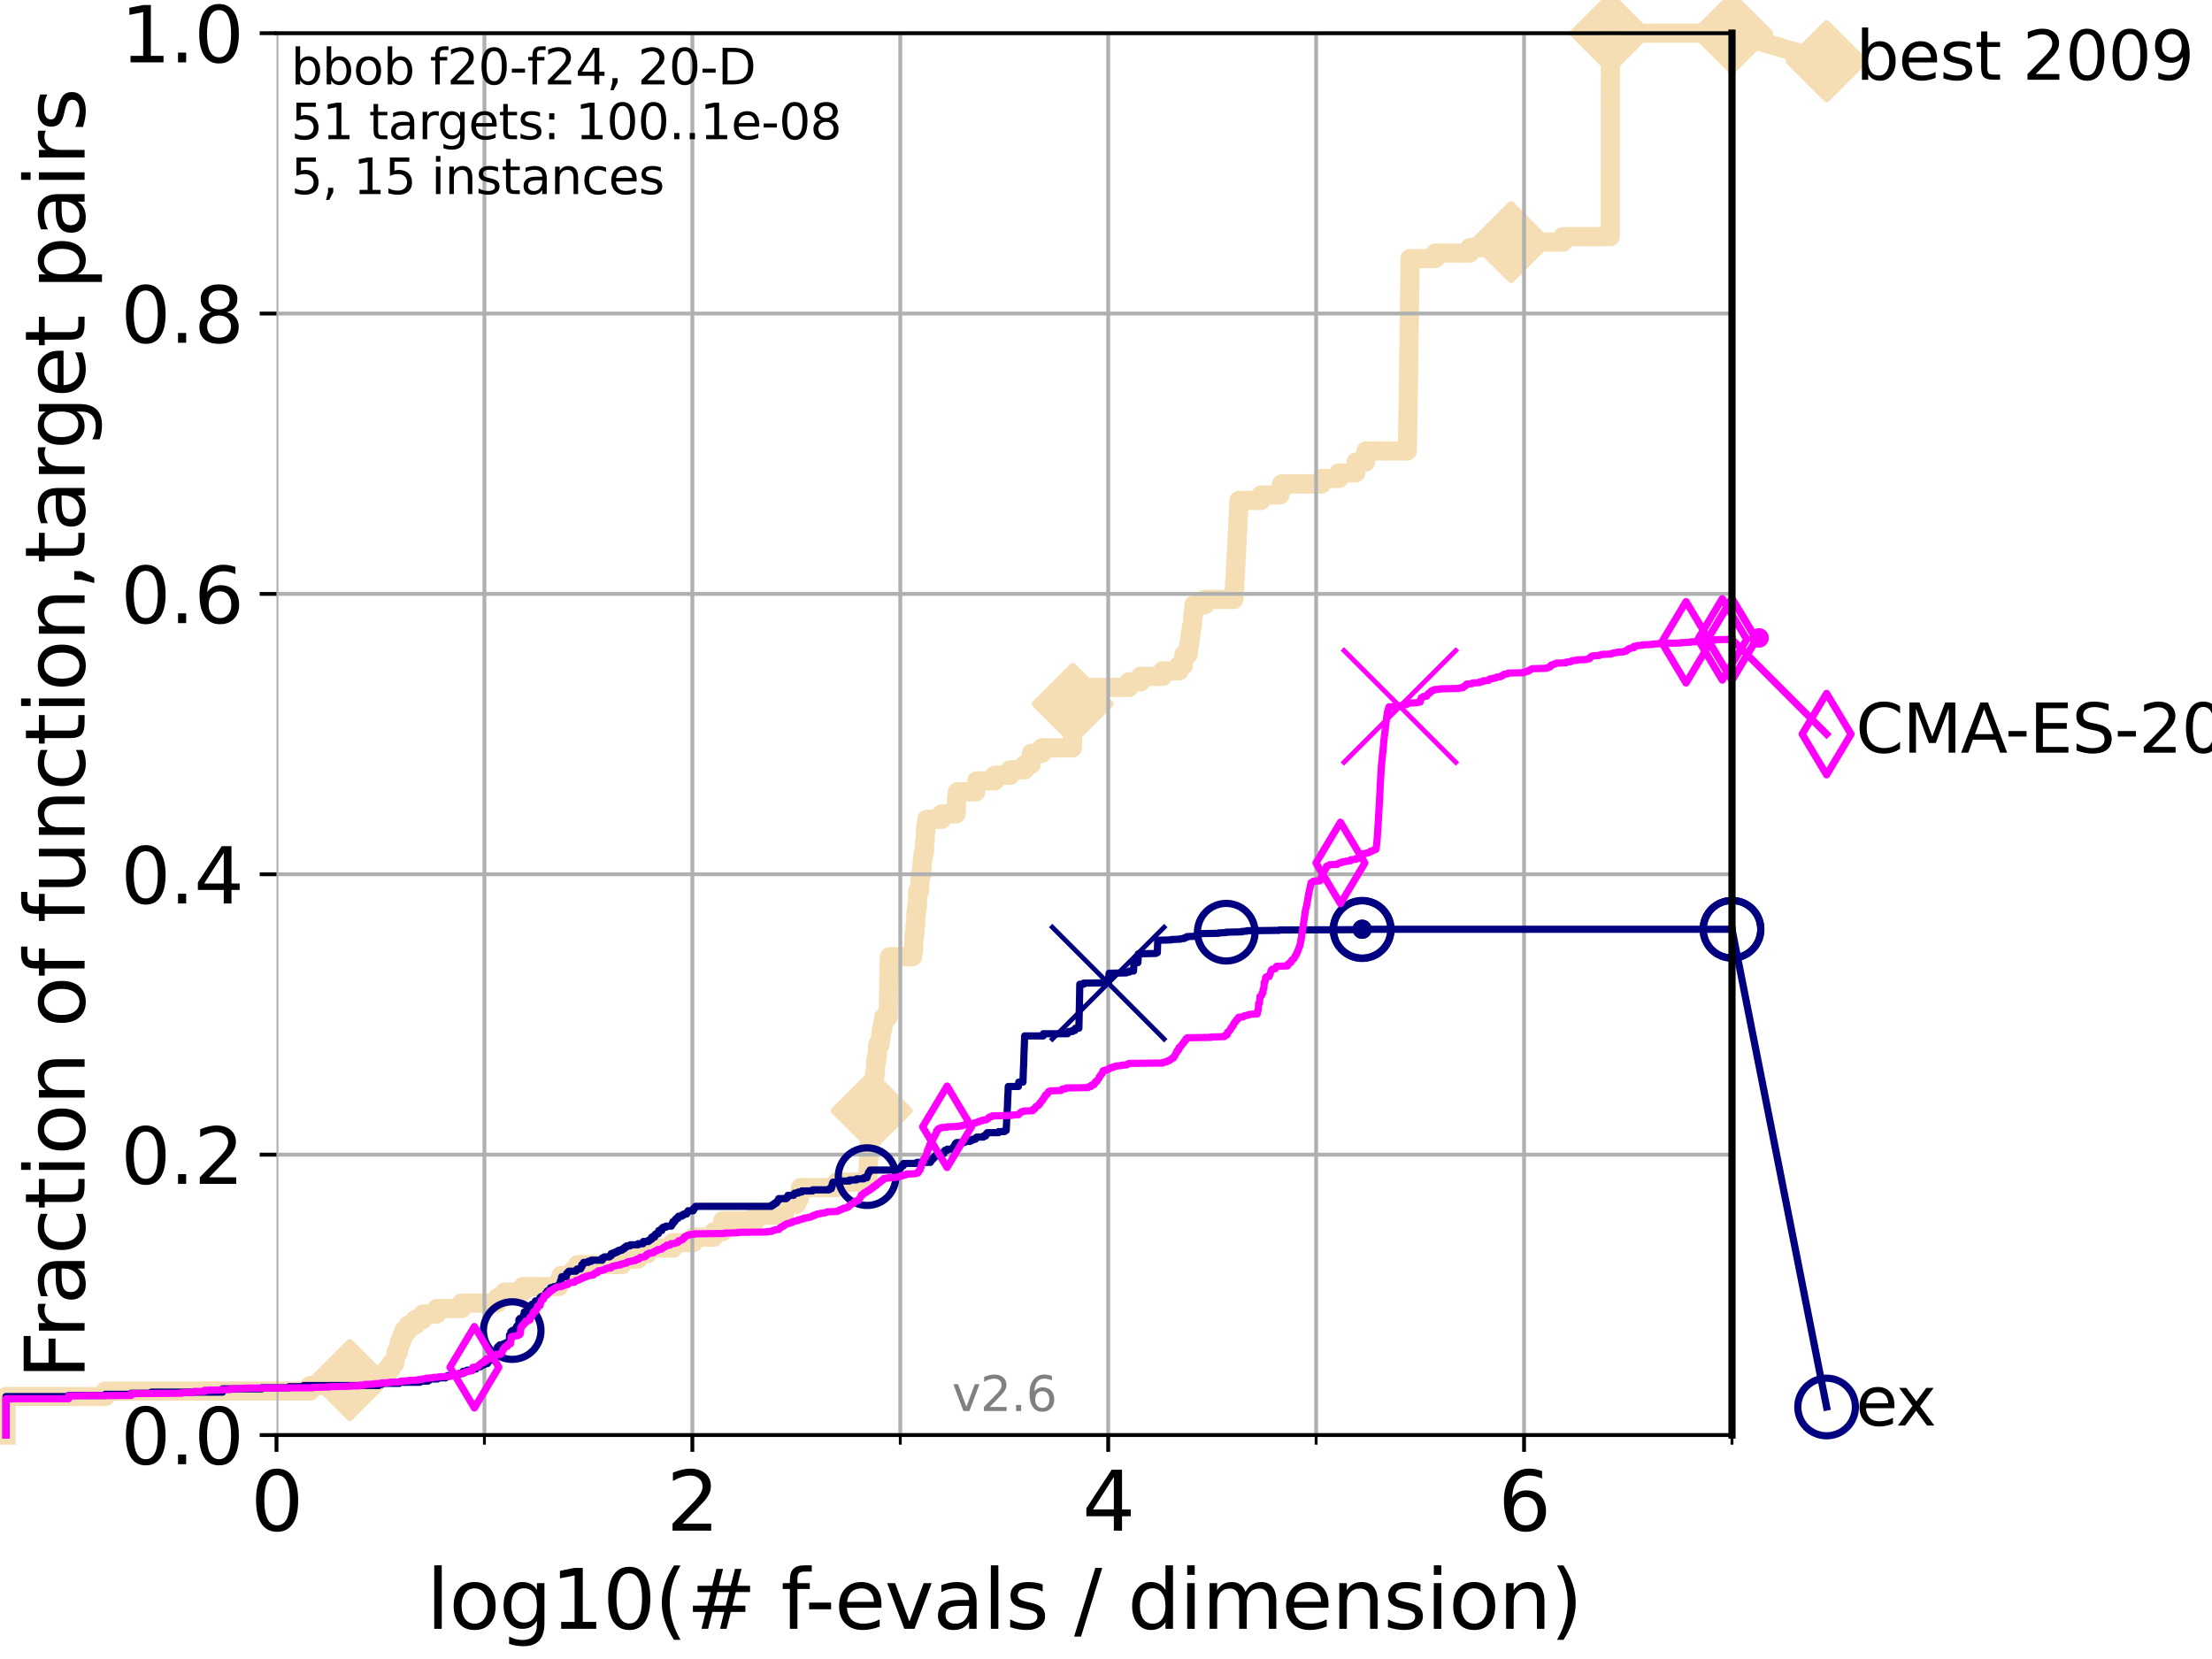 <?xml version="1.0" encoding="utf-8" standalone="no"?>
<!DOCTYPE svg PUBLIC "-//W3C//DTD SVG 1.1//EN"
  "http://www.w3.org/Graphics/SVG/1.1/DTD/svg11.dtd">
<svg xmlns:xlink="http://www.w3.org/1999/xlink" width="460.8pt" height="345.6pt" viewBox="0 0 460.8 345.6" xmlns="http://www.w3.org/2000/svg" version="1.1">
 <defs>
  <style type="text/css">*{stroke-linejoin: round; stroke-linecap: butt}</style>
 </defs>
 <g id="figure_1">
  <g id="patch_1">
   <path d="M 0 345.6 
L 460.8 345.6 
L 460.8 0 
L 0 0 
z
" style="fill: #ffffff"/>
  </g>
  <g id="axes_1">
   <g id="patch_2">
    <path d="M 57.6 298.944 
L 360.806 298.944 
L 360.806 6.912 
L 57.6 6.912 
z
" style="fill: #ffffff"/>
   </g>
   <g id="line2d_1">
    <path d="M 1.246 298.944 
L 1.246 290.927 
L 21.912 290.927 
L 21.912 289.782 
L 64.59 289.782 
L 64.59 288.637 
L 68.657 288.637 
L 68.657 287.492 
L 72.855 287.492 
L 72.855 286.347 
L 80.621 286.347 
L 80.621 285.201 
L 81.433 285.201 
L 81.433 284.056 
L 82.212 284.056 
L 82.212 282.911 
L 82.464 282.911 
L 82.464 281.766 
L 82.959 281.766 
L 82.959 280.62 
L 83.202 280.62 
L 83.202 279.475 
L 83.678 279.475 
L 83.678 278.33 
L 84.143 278.33 
L 84.143 277.185 
L 85.039 277.185 
L 85.039 276.04 
L 86.511 276.04 
L 86.511 274.894 
L 88.063 274.894 
L 88.063 273.749 
L 90.99 273.749 
L 90.99 272.604 
L 96.12 272.604 
L 96.12 271.459 
L 103.626 271.459 
L 103.626 270.313 
L 105.113 270.313 
L 105.113 269.168 
L 108.915 269.168 
L 108.915 268.023 
L 116.419 268.023 
L 116.419 266.878 
L 116.868 266.878 
L 116.868 265.733 
L 119.39 265.733 
L 119.39 264.587 
L 120.318 264.587 
L 120.318 263.442 
L 129.582 263.442 
L 129.582 262.297 
L 132.881 262.297 
L 132.881 261.152 
L 134.916 261.152 
L 134.916 260.006 
L 140.197 260.006 
L 140.197 258.861 
L 144.445 258.861 
L 144.445 257.716 
L 148.697 257.716 
L 148.697 256.571 
L 150.466 256.571 
L 150.553 254.28 
L 157.41 254.28 
L 157.41 253.135 
L 163.397 253.135 
L 163.397 251.99 
L 163.532 251.99 
L 163.532 250.845 
L 165.958 250.845 
L 165.958 249.699 
L 166.521 249.699 
L 166.521 248.554 
L 166.77 248.554 
L 166.77 247.409 
L 174.289 247.409 
L 174.289 246.264 
L 180.72 246.264 
L 180.825 243.973 
L 180.859 243.973 
L 180.904 241.683 
L 180.974 241.683 
L 181.052 238.247 
L 181.092 238.247 
L 181.141 235.957 
L 181.259 235.957 
L 181.344 232.521 
L 181.526 232.521 
L 181.602 230.231 
L 181.681 230.231 
L 181.681 229.085 
L 181.856 229.085 
L 181.903 226.795 
L 181.97 226.795 
L 181.97 225.65 
L 182.1 225.65 
L 182.1 224.504 
L 182.241 224.504 
L 182.241 223.359 
L 182.362 223.359 
L 182.416 221.069 
L 182.646 221.069 
L 182.646 219.924 
L 182.794 219.924 
L 182.832 217.633 
L 183.315 217.633 
L 183.315 216.488 
L 183.512 216.488 
L 183.512 215.343 
L 183.642 215.343 
L 183.642 214.197 
L 183.921 214.197 
L 183.921 213.052 
L 184.12 213.052 
L 184.12 211.907 
L 185.014 211.907 
L 185.104 207.326 
L 185.129 207.326 
L 185.236 200.455 
L 185.28 200.455 
L 185.28 199.31 
L 190.102 199.31 
L 190.102 198.164 
L 190.304 198.164 
L 190.406 194.729 
L 190.572 194.729 
L 190.642 192.438 
L 190.746 192.438 
L 190.812 190.148 
L 190.922 190.148 
L 190.922 189.003 
L 191.103 189.003 
L 191.187 185.567 
L 191.597 185.567 
L 191.704 182.131 
L 192.022 182.131 
L 192.09 179.841 
L 192.17 179.841 
L 192.17 178.696 
L 192.346 178.696 
L 192.346 177.55 
L 192.583 177.55 
L 192.622 175.26 
L 192.713 175.26 
L 192.785 172.969 
L 192.907 172.969 
L 192.907 171.824 
L 193.084 171.824 
L 193.084 170.679 
L 196.168 170.679 
L 196.168 169.534 
L 199.181 169.534 
L 199.277 166.098 
L 199.443 166.098 
L 199.443 164.953 
L 203.275 164.953 
L 203.275 163.808 
L 203.475 163.808 
L 203.475 162.662 
L 207.22 162.662 
L 207.22 161.517 
L 210.416 161.517 
L 210.416 160.372 
L 213.472 160.372 
L 213.472 159.227 
L 214.831 159.227 
L 214.866 156.936 
L 217.066 156.936 
L 217.066 155.791 
L 223.41 155.791 
L 223.486 145.484 
L 227.37 145.484 
L 227.37 144.339 
L 227.78 144.339 
L 227.78 143.194 
L 235.17 143.194 
L 235.17 142.048 
L 237.584 142.048 
L 237.584 140.903 
L 242.204 140.903 
L 242.204 139.758 
L 245.62 139.758 
L 245.62 138.613 
L 246.508 138.613 
L 246.508 137.467 
L 246.634 137.467 
L 246.634 136.322 
L 247.533 136.322 
L 247.533 135.177 
L 247.673 135.177 
L 247.673 134.032 
L 247.847 134.032 
L 247.847 132.887 
L 248.022 132.887 
L 248.022 131.741 
L 248.165 131.741 
L 248.165 130.596 
L 248.361 130.596 
L 248.471 128.306 
L 248.603 128.306 
L 248.603 127.16 
L 248.73 127.16 
L 248.73 126.015 
L 250.964 126.015 
L 250.964 124.87 
L 257.057 124.87 
L 257.137 122.58 
L 257.196 122.58 
L 257.259 120.289 
L 257.318 120.289 
L 257.38 117.999 
L 257.443 117.999 
L 257.511 115.708 
L 257.571 115.708 
L 257.634 113.418 
L 257.689 113.418 
L 257.751 111.127 
L 257.81 111.127 
L 257.921 107.692 
L 257.975 107.692 
L 258.024 105.401 
L 258.095 105.401 
L 258.095 104.256 
L 262.701 104.256 
L 262.701 103.111 
L 266.603 103.111 
L 266.603 101.966 
L 266.969 101.966 
L 266.969 100.82 
L 275.335 100.82 
L 275.335 99.675 
L 278.898 99.675 
L 278.898 98.53 
L 282.414 98.53 
L 282.414 97.385 
L 282.528 97.385 
L 282.528 96.239 
L 284.49 96.239 
L 284.557 93.949 
L 293.165 93.949 
L 293.269 88.223 
L 293.287 88.223 
L 293.386 80.206 
L 293.401 80.206 
L 293.494 72.19 
L 293.514 72.19 
L 293.616 63.028 
L 293.636 63.028 
L 293.743 53.866 
L 298.99 53.866 
L 298.99 52.721 
L 306.192 52.721 
L 306.192 51.576 
L 314.786 51.576 
L 314.786 50.43 
L 325.594 50.43 
L 325.594 49.285 
L 335.442 49.285 
L 335.487 6.912 
L 360.806 6.912 
L 360.806 6.912 
" style="fill: none; stroke: #f5deb3; stroke-width: 4; stroke-linecap: square"/>
   </g>
   <g id="line2d_2">
    <defs>
     <path id="mf50644d2d7" d="M -0 7.778 
L 7.778 0 
L 0 -7.778 
L -7.778 -0 
z
" style="stroke: #f5deb3; stroke-width: 1.5; stroke-linejoin: miter"/>
    </defs>
    <g>
     <use xlink:href="#mf50644d2d7" x="72.855" y="287.492" style="fill: #f5deb3; stroke: #f5deb3; stroke-width: 1.5; stroke-linejoin: miter"/>
     <use xlink:href="#mf50644d2d7" x="181.602" y="231.376" style="fill: #f5deb3; stroke: #f5deb3; stroke-width: 1.5; stroke-linejoin: miter"/>
     <use xlink:href="#mf50644d2d7" x="223.486" y="146.629" style="fill: #f5deb3; stroke: #f5deb3; stroke-width: 1.5; stroke-linejoin: miter"/>
     <use xlink:href="#mf50644d2d7" x="314.786" y="50.43" style="fill: #f5deb3; stroke: #f5deb3; stroke-width: 1.5; stroke-linejoin: miter"/>
     <use xlink:href="#mf50644d2d7" x="335.487" y="6.912" style="fill: #f5deb3; stroke: #f5deb3; stroke-width: 1.5; stroke-linejoin: miter"/>
     <use xlink:href="#mf50644d2d7" x="360.806" y="6.912" style="fill: #f5deb3; stroke: #f5deb3; stroke-width: 1.5; stroke-linejoin: miter"/>
    </g>
   </g>
   <g id="line2d_3">
    <path style="fill: none; stroke: #f5deb3; stroke-width: 4; stroke-linecap: square"/>
    <g/>
   </g>
   <g id="line2d_4">
    <path d="M 360.806 6.912 
L 380.515 12.753 
" style="fill: none; stroke: #f5deb3; stroke-width: 4; stroke-linecap: square"/>
    <g>
     <use xlink:href="#mf50644d2d7" x="360.806" y="6.912" style="fill: #f5deb3; stroke: #f5deb3; stroke-width: 1.5; stroke-linejoin: miter"/>
     <use xlink:href="#mf50644d2d7" x="380.515" y="12.753" style="fill: #f5deb3; stroke: #f5deb3; stroke-width: 1.5; stroke-linejoin: miter"/>
    </g>
   </g>
   <g id="matplotlib.axis_1">
    <g id="xtick_1">
     <g id="line2d_5">
      <path d="M 57.6 298.944 
L 57.6 6.912 
" clip-path="url(#p1763f5088a)" style="fill: none; stroke: #b0b0b0; stroke-width: 0.8; stroke-linecap: square"/>
     </g>
     <g id="line2d_6">
      <defs>
       <path id="m5ea6e418de" d="M 0 0 
L 0 3.5 
" style="stroke: #000000; stroke-width: 0.8"/>
      </defs>
      <g>
       <use xlink:href="#m5ea6e418de" x="57.6" y="298.944" style="stroke: #000000; stroke-width: 0.8"/>
      </g>
     </g>
     <g id="text_1">
      <!-- 0 -->
      <g transform="translate(52.192 318.861)scale(0.17 -0.17)">
       <defs>
        <path id="DejaVuSans-30" d="M 2034 4250 
Q 1547 4250 1301 3770 
Q 1056 3291 1056 2328 
Q 1056 1369 1301 889 
Q 1547 409 2034 409 
Q 2525 409 2770 889 
Q 3016 1369 3016 2328 
Q 3016 3291 2770 3770 
Q 2525 4250 2034 4250 
z
M 2034 4750 
Q 2819 4750 3233 4129 
Q 3647 3509 3647 2328 
Q 3647 1150 3233 529 
Q 2819 -91 2034 -91 
Q 1250 -91 836 529 
Q 422 1150 422 2328 
Q 422 3509 836 4129 
Q 1250 4750 2034 4750 
z
" transform="scale(0.016)"/>
       </defs>
       <use xlink:href="#DejaVuSans-30"/>
      </g>
     </g>
    </g>
    <g id="xtick_2">
     <g id="line2d_7">
      <path d="M 144.23 298.944 
L 144.23 6.912 
" clip-path="url(#p1763f5088a)" style="fill: none; stroke: #b0b0b0; stroke-width: 0.8; stroke-linecap: square"/>
     </g>
     <g id="line2d_8">
      <g>
       <use xlink:href="#m5ea6e418de" x="144.23" y="298.944" style="stroke: #000000; stroke-width: 0.8"/>
      </g>
     </g>
     <g id="text_2">
      <!-- 2 -->
      <g transform="translate(138.822 318.861)scale(0.17 -0.17)">
       <defs>
        <path id="DejaVuSans-32" d="M 1228 531 
L 3431 531 
L 3431 0 
L 469 0 
L 469 531 
Q 828 903 1448 1529 
Q 2069 2156 2228 2338 
Q 2531 2678 2651 2914 
Q 2772 3150 2772 3378 
Q 2772 3750 2511 3984 
Q 2250 4219 1831 4219 
Q 1534 4219 1204 4116 
Q 875 4013 500 3803 
L 500 4441 
Q 881 4594 1212 4672 
Q 1544 4750 1819 4750 
Q 2544 4750 2975 4387 
Q 3406 4025 3406 3419 
Q 3406 3131 3298 2873 
Q 3191 2616 2906 2266 
Q 2828 2175 2409 1742 
Q 1991 1309 1228 531 
z
" transform="scale(0.016)"/>
       </defs>
       <use xlink:href="#DejaVuSans-32"/>
      </g>
     </g>
    </g>
    <g id="xtick_3">
     <g id="line2d_9">
      <path d="M 230.861 298.944 
L 230.861 6.912 
" clip-path="url(#p1763f5088a)" style="fill: none; stroke: #b0b0b0; stroke-width: 0.8; stroke-linecap: square"/>
     </g>
     <g id="line2d_10">
      <g>
       <use xlink:href="#m5ea6e418de" x="230.861" y="298.944" style="stroke: #000000; stroke-width: 0.8"/>
      </g>
     </g>
     <g id="text_3">
      <!-- 4 -->
      <g transform="translate(225.453 318.861)scale(0.17 -0.17)">
       <defs>
        <path id="DejaVuSans-34" d="M 2419 4116 
L 825 1625 
L 2419 1625 
L 2419 4116 
z
M 2253 4666 
L 3047 4666 
L 3047 1625 
L 3713 1625 
L 3713 1100 
L 3047 1100 
L 3047 0 
L 2419 0 
L 2419 1100 
L 313 1100 
L 313 1709 
L 2253 4666 
z
" transform="scale(0.016)"/>
       </defs>
       <use xlink:href="#DejaVuSans-34"/>
      </g>
     </g>
    </g>
    <g id="xtick_4">
     <g id="line2d_11">
      <path d="M 317.491 298.944 
L 317.491 6.912 
" clip-path="url(#p1763f5088a)" style="fill: none; stroke: #b0b0b0; stroke-width: 0.8; stroke-linecap: square"/>
     </g>
     <g id="line2d_12">
      <g>
       <use xlink:href="#m5ea6e418de" x="317.491" y="298.944" style="stroke: #000000; stroke-width: 0.8"/>
      </g>
     </g>
     <g id="text_4">
      <!-- 6 -->
      <g transform="translate(312.083 318.861)scale(0.17 -0.17)">
       <defs>
        <path id="DejaVuSans-36" d="M 2113 2584 
Q 1688 2584 1439 2293 
Q 1191 2003 1191 1497 
Q 1191 994 1439 701 
Q 1688 409 2113 409 
Q 2538 409 2786 701 
Q 3034 994 3034 1497 
Q 3034 2003 2786 2293 
Q 2538 2584 2113 2584 
z
M 3366 4563 
L 3366 3988 
Q 3128 4100 2886 4159 
Q 2644 4219 2406 4219 
Q 1781 4219 1451 3797 
Q 1122 3375 1075 2522 
Q 1259 2794 1537 2939 
Q 1816 3084 2150 3084 
Q 2853 3084 3261 2657 
Q 3669 2231 3669 1497 
Q 3669 778 3244 343 
Q 2819 -91 2113 -91 
Q 1303 -91 875 529 
Q 447 1150 447 2328 
Q 447 3434 972 4092 
Q 1497 4750 2381 4750 
Q 2619 4750 2861 4703 
Q 3103 4656 3366 4563 
z
" transform="scale(0.016)"/>
       </defs>
       <use xlink:href="#DejaVuSans-36"/>
      </g>
     </g>
    </g>
    <g id="xtick_5">
     <g id="line2d_13">
      <path d="M 100.915 298.944 
L 100.915 6.912 
" clip-path="url(#p1763f5088a)" style="fill: none; stroke: #b0b0b0; stroke-width: 0.8; stroke-linecap: square"/>
     </g>
     <g id="line2d_14">
      <defs>
       <path id="m69fbd204bd" d="M 0 0 
L 0 2 
" style="stroke: #000000; stroke-width: 0.6"/>
      </defs>
      <g>
       <use xlink:href="#m69fbd204bd" x="100.915" y="298.944" style="stroke: #000000; stroke-width: 0.6"/>
      </g>
     </g>
    </g>
    <g id="xtick_6">
     <g id="line2d_15">
      <path d="M 187.546 298.944 
L 187.546 6.912 
" clip-path="url(#p1763f5088a)" style="fill: none; stroke: #b0b0b0; stroke-width: 0.8; stroke-linecap: square"/>
     </g>
     <g id="line2d_16">
      <g>
       <use xlink:href="#m69fbd204bd" x="187.546" y="298.944" style="stroke: #000000; stroke-width: 0.6"/>
      </g>
     </g>
    </g>
    <g id="xtick_7">
     <g id="line2d_17">
      <path d="M 274.176 298.944 
L 274.176 6.912 
" clip-path="url(#p1763f5088a)" style="fill: none; stroke: #b0b0b0; stroke-width: 0.8; stroke-linecap: square"/>
     </g>
     <g id="line2d_18">
      <g>
       <use xlink:href="#m69fbd204bd" x="274.176" y="298.944" style="stroke: #000000; stroke-width: 0.6"/>
      </g>
     </g>
    </g>
    <g id="xtick_8">
     <g id="line2d_19">
      <path d="M 360.806 298.944 
L 360.806 6.912 
" clip-path="url(#p1763f5088a)" style="fill: none; stroke: #b0b0b0; stroke-width: 0.8; stroke-linecap: square"/>
     </g>
     <g id="line2d_20">
      <g>
       <use xlink:href="#m69fbd204bd" x="360.806" y="298.944" style="stroke: #000000; stroke-width: 0.6"/>
      </g>
     </g>
    </g>
    <g id="text_5">
     <!-- log10(# f-evals / dimension) -->
     <g transform="translate(88.823 339.314)scale(0.17 -0.17)">
      <defs>
       <path id="DejaVuSans-6c" d="M 603 4863 
L 1178 4863 
L 1178 0 
L 603 0 
L 603 4863 
z
" transform="scale(0.016)"/>
       <path id="DejaVuSans-6f" d="M 1959 3097 
Q 1497 3097 1228 2736 
Q 959 2375 959 1747 
Q 959 1119 1226 758 
Q 1494 397 1959 397 
Q 2419 397 2687 759 
Q 2956 1122 2956 1747 
Q 2956 2369 2687 2733 
Q 2419 3097 1959 3097 
z
M 1959 3584 
Q 2709 3584 3137 3096 
Q 3566 2609 3566 1747 
Q 3566 888 3137 398 
Q 2709 -91 1959 -91 
Q 1206 -91 779 398 
Q 353 888 353 1747 
Q 353 2609 779 3096 
Q 1206 3584 1959 3584 
z
" transform="scale(0.016)"/>
       <path id="DejaVuSans-67" d="M 2906 1791 
Q 2906 2416 2648 2759 
Q 2391 3103 1925 3103 
Q 1463 3103 1205 2759 
Q 947 2416 947 1791 
Q 947 1169 1205 825 
Q 1463 481 1925 481 
Q 2391 481 2648 825 
Q 2906 1169 2906 1791 
z
M 3481 434 
Q 3481 -459 3084 -895 
Q 2688 -1331 1869 -1331 
Q 1566 -1331 1297 -1286 
Q 1028 -1241 775 -1147 
L 775 -588 
Q 1028 -725 1275 -790 
Q 1522 -856 1778 -856 
Q 2344 -856 2625 -561 
Q 2906 -266 2906 331 
L 2906 616 
Q 2728 306 2450 153 
Q 2172 0 1784 0 
Q 1141 0 747 490 
Q 353 981 353 1791 
Q 353 2603 747 3093 
Q 1141 3584 1784 3584 
Q 2172 3584 2450 3431 
Q 2728 3278 2906 2969 
L 2906 3500 
L 3481 3500 
L 3481 434 
z
" transform="scale(0.016)"/>
       <path id="DejaVuSans-31" d="M 794 531 
L 1825 531 
L 1825 4091 
L 703 3866 
L 703 4441 
L 1819 4666 
L 2450 4666 
L 2450 531 
L 3481 531 
L 3481 0 
L 794 0 
L 794 531 
z
" transform="scale(0.016)"/>
       <path id="DejaVuSans-28" d="M 1984 4856 
Q 1566 4138 1362 3434 
Q 1159 2731 1159 2009 
Q 1159 1288 1364 580 
Q 1569 -128 1984 -844 
L 1484 -844 
Q 1016 -109 783 600 
Q 550 1309 550 2009 
Q 550 2706 781 3412 
Q 1013 4119 1484 4856 
L 1984 4856 
z
" transform="scale(0.016)"/>
       <path id="DejaVuSans-23" d="M 3272 2816 
L 2363 2816 
L 2100 1772 
L 3016 1772 
L 3272 2816 
z
M 2803 4594 
L 2478 3297 
L 3391 3297 
L 3719 4594 
L 4219 4594 
L 3897 3297 
L 4872 3297 
L 4872 2816 
L 3775 2816 
L 3519 1772 
L 4513 1772 
L 4513 1294 
L 3397 1294 
L 3072 0 
L 2572 0 
L 2894 1294 
L 1978 1294 
L 1656 0 
L 1153 0 
L 1478 1294 
L 494 1294 
L 494 1772 
L 1594 1772 
L 1856 2816 
L 850 2816 
L 850 3297 
L 1978 3297 
L 2297 4594 
L 2803 4594 
z
" transform="scale(0.016)"/>
       <path id="DejaVuSans-20" transform="scale(0.016)"/>
       <path id="DejaVuSans-66" d="M 2375 4863 
L 2375 4384 
L 1825 4384 
Q 1516 4384 1395 4259 
Q 1275 4134 1275 3809 
L 1275 3500 
L 2222 3500 
L 2222 3053 
L 1275 3053 
L 1275 0 
L 697 0 
L 697 3053 
L 147 3053 
L 147 3500 
L 697 3500 
L 697 3744 
Q 697 4328 969 4595 
Q 1241 4863 1831 4863 
L 2375 4863 
z
" transform="scale(0.016)"/>
       <path id="DejaVuSans-2d" d="M 313 2009 
L 1997 2009 
L 1997 1497 
L 313 1497 
L 313 2009 
z
" transform="scale(0.016)"/>
       <path id="DejaVuSans-65" d="M 3597 1894 
L 3597 1613 
L 953 1613 
Q 991 1019 1311 708 
Q 1631 397 2203 397 
Q 2534 397 2845 478 
Q 3156 559 3463 722 
L 3463 178 
Q 3153 47 2828 -22 
Q 2503 -91 2169 -91 
Q 1331 -91 842 396 
Q 353 884 353 1716 
Q 353 2575 817 3079 
Q 1281 3584 2069 3584 
Q 2775 3584 3186 3129 
Q 3597 2675 3597 1894 
z
M 3022 2063 
Q 3016 2534 2758 2815 
Q 2500 3097 2075 3097 
Q 1594 3097 1305 2825 
Q 1016 2553 972 2059 
L 3022 2063 
z
" transform="scale(0.016)"/>
       <path id="DejaVuSans-76" d="M 191 3500 
L 800 3500 
L 1894 563 
L 2988 3500 
L 3597 3500 
L 2284 0 
L 1503 0 
L 191 3500 
z
" transform="scale(0.016)"/>
       <path id="DejaVuSans-61" d="M 2194 1759 
Q 1497 1759 1228 1600 
Q 959 1441 959 1056 
Q 959 750 1161 570 
Q 1363 391 1709 391 
Q 2188 391 2477 730 
Q 2766 1069 2766 1631 
L 2766 1759 
L 2194 1759 
z
M 3341 1997 
L 3341 0 
L 2766 0 
L 2766 531 
Q 2569 213 2275 61 
Q 1981 -91 1556 -91 
Q 1019 -91 701 211 
Q 384 513 384 1019 
Q 384 1609 779 1909 
Q 1175 2209 1959 2209 
L 2766 2209 
L 2766 2266 
Q 2766 2663 2505 2880 
Q 2244 3097 1772 3097 
Q 1472 3097 1187 3025 
Q 903 2953 641 2809 
L 641 3341 
Q 956 3463 1253 3523 
Q 1550 3584 1831 3584 
Q 2591 3584 2966 3190 
Q 3341 2797 3341 1997 
z
" transform="scale(0.016)"/>
       <path id="DejaVuSans-73" d="M 2834 3397 
L 2834 2853 
Q 2591 2978 2328 3040 
Q 2066 3103 1784 3103 
Q 1356 3103 1142 2972 
Q 928 2841 928 2578 
Q 928 2378 1081 2264 
Q 1234 2150 1697 2047 
L 1894 2003 
Q 2506 1872 2764 1633 
Q 3022 1394 3022 966 
Q 3022 478 2636 193 
Q 2250 -91 1575 -91 
Q 1294 -91 989 -36 
Q 684 19 347 128 
L 347 722 
Q 666 556 975 473 
Q 1284 391 1588 391 
Q 1994 391 2212 530 
Q 2431 669 2431 922 
Q 2431 1156 2273 1281 
Q 2116 1406 1581 1522 
L 1381 1569 
Q 847 1681 609 1914 
Q 372 2147 372 2553 
Q 372 3047 722 3315 
Q 1072 3584 1716 3584 
Q 2034 3584 2315 3537 
Q 2597 3491 2834 3397 
z
" transform="scale(0.016)"/>
       <path id="DejaVuSans-2f" d="M 1625 4666 
L 2156 4666 
L 531 -594 
L 0 -594 
L 1625 4666 
z
" transform="scale(0.016)"/>
       <path id="DejaVuSans-64" d="M 2906 2969 
L 2906 4863 
L 3481 4863 
L 3481 0 
L 2906 0 
L 2906 525 
Q 2725 213 2448 61 
Q 2172 -91 1784 -91 
Q 1150 -91 751 415 
Q 353 922 353 1747 
Q 353 2572 751 3078 
Q 1150 3584 1784 3584 
Q 2172 3584 2448 3432 
Q 2725 3281 2906 2969 
z
M 947 1747 
Q 947 1113 1208 752 
Q 1469 391 1925 391 
Q 2381 391 2643 752 
Q 2906 1113 2906 1747 
Q 2906 2381 2643 2742 
Q 2381 3103 1925 3103 
Q 1469 3103 1208 2742 
Q 947 2381 947 1747 
z
" transform="scale(0.016)"/>
       <path id="DejaVuSans-69" d="M 603 3500 
L 1178 3500 
L 1178 0 
L 603 0 
L 603 3500 
z
M 603 4863 
L 1178 4863 
L 1178 4134 
L 603 4134 
L 603 4863 
z
" transform="scale(0.016)"/>
       <path id="DejaVuSans-6d" d="M 3328 2828 
Q 3544 3216 3844 3400 
Q 4144 3584 4550 3584 
Q 5097 3584 5394 3201 
Q 5691 2819 5691 2113 
L 5691 0 
L 5113 0 
L 5113 2094 
Q 5113 2597 4934 2840 
Q 4756 3084 4391 3084 
Q 3944 3084 3684 2787 
Q 3425 2491 3425 1978 
L 3425 0 
L 2847 0 
L 2847 2094 
Q 2847 2600 2669 2842 
Q 2491 3084 2119 3084 
Q 1678 3084 1418 2786 
Q 1159 2488 1159 1978 
L 1159 0 
L 581 0 
L 581 3500 
L 1159 3500 
L 1159 2956 
Q 1356 3278 1631 3431 
Q 1906 3584 2284 3584 
Q 2666 3584 2933 3390 
Q 3200 3197 3328 2828 
z
" transform="scale(0.016)"/>
       <path id="DejaVuSans-6e" d="M 3513 2113 
L 3513 0 
L 2938 0 
L 2938 2094 
Q 2938 2591 2744 2837 
Q 2550 3084 2163 3084 
Q 1697 3084 1428 2787 
Q 1159 2491 1159 1978 
L 1159 0 
L 581 0 
L 581 3500 
L 1159 3500 
L 1159 2956 
Q 1366 3272 1645 3428 
Q 1925 3584 2291 3584 
Q 2894 3584 3203 3211 
Q 3513 2838 3513 2113 
z
" transform="scale(0.016)"/>
       <path id="DejaVuSans-29" d="M 513 4856 
L 1013 4856 
Q 1481 4119 1714 3412 
Q 1947 2706 1947 2009 
Q 1947 1309 1714 600 
Q 1481 -109 1013 -844 
L 513 -844 
Q 928 -128 1133 580 
Q 1338 1288 1338 2009 
Q 1338 2731 1133 3434 
Q 928 4138 513 4856 
z
" transform="scale(0.016)"/>
      </defs>
      <use xlink:href="#DejaVuSans-6c"/>
      <use xlink:href="#DejaVuSans-6f" x="27.783"/>
      <use xlink:href="#DejaVuSans-67" x="88.965"/>
      <use xlink:href="#DejaVuSans-31" x="152.441"/>
      <use xlink:href="#DejaVuSans-30" x="216.064"/>
      <use xlink:href="#DejaVuSans-28" x="279.688"/>
      <use xlink:href="#DejaVuSans-23" x="318.701"/>
      <use xlink:href="#DejaVuSans-20" x="402.49"/>
      <use xlink:href="#DejaVuSans-66" x="434.277"/>
      <use xlink:href="#DejaVuSans-2d" x="463.982"/>
      <use xlink:href="#DejaVuSans-65" x="500.066"/>
      <use xlink:href="#DejaVuSans-76" x="561.59"/>
      <use xlink:href="#DejaVuSans-61" x="620.77"/>
      <use xlink:href="#DejaVuSans-6c" x="682.049"/>
      <use xlink:href="#DejaVuSans-73" x="709.832"/>
      <use xlink:href="#DejaVuSans-20" x="761.932"/>
      <use xlink:href="#DejaVuSans-2f" x="793.719"/>
      <use xlink:href="#DejaVuSans-20" x="827.41"/>
      <use xlink:href="#DejaVuSans-64" x="859.197"/>
      <use xlink:href="#DejaVuSans-69" x="922.674"/>
      <use xlink:href="#DejaVuSans-6d" x="950.457"/>
      <use xlink:href="#DejaVuSans-65" x="1047.869"/>
      <use xlink:href="#DejaVuSans-6e" x="1109.393"/>
      <use xlink:href="#DejaVuSans-73" x="1172.771"/>
      <use xlink:href="#DejaVuSans-69" x="1224.871"/>
      <use xlink:href="#DejaVuSans-6f" x="1252.654"/>
      <use xlink:href="#DejaVuSans-6e" x="1313.836"/>
      <use xlink:href="#DejaVuSans-29" x="1377.215"/>
     </g>
    </g>
   </g>
   <g id="matplotlib.axis_2">
    <g id="ytick_1">
     <g id="line2d_21">
      <path d="M 57.6 298.944 
L 360.806 298.944 
" clip-path="url(#p1763f5088a)" style="fill: none; stroke: #b0b0b0; stroke-width: 0.8; stroke-linecap: square"/>
     </g>
     <g id="line2d_22">
      <defs>
       <path id="mfdf22df781" d="M 0 0 
L -3.5 0 
" style="stroke: #000000; stroke-width: 0.8"/>
      </defs>
      <g>
       <use xlink:href="#mfdf22df781" x="57.6" y="298.944" style="stroke: #000000; stroke-width: 0.8"/>
      </g>
     </g>
     <g id="text_6">
      <!-- 0.0 -->
      <g transform="translate(25.155 305.023)scale(0.16 -0.16)">
       <defs>
        <path id="DejaVuSans-2e" d="M 684 794 
L 1344 794 
L 1344 0 
L 684 0 
L 684 794 
z
" transform="scale(0.016)"/>
       </defs>
       <use xlink:href="#DejaVuSans-30"/>
       <use xlink:href="#DejaVuSans-2e" x="63.623"/>
       <use xlink:href="#DejaVuSans-30" x="95.41"/>
      </g>
     </g>
    </g>
    <g id="ytick_2">
     <g id="line2d_23">
      <path d="M 57.6 240.538 
L 360.806 240.538 
" clip-path="url(#p1763f5088a)" style="fill: none; stroke: #b0b0b0; stroke-width: 0.8; stroke-linecap: square"/>
     </g>
     <g id="line2d_24">
      <g>
       <use xlink:href="#mfdf22df781" x="57.6" y="240.538" style="stroke: #000000; stroke-width: 0.8"/>
      </g>
     </g>
     <g id="text_7">
      <!-- 0.2 -->
      <g transform="translate(25.155 246.616)scale(0.16 -0.16)">
       <use xlink:href="#DejaVuSans-30"/>
       <use xlink:href="#DejaVuSans-2e" x="63.623"/>
       <use xlink:href="#DejaVuSans-32" x="95.41"/>
      </g>
     </g>
    </g>
    <g id="ytick_3">
     <g id="line2d_25">
      <path d="M 57.6 182.131 
L 360.806 182.131 
" clip-path="url(#p1763f5088a)" style="fill: none; stroke: #b0b0b0; stroke-width: 0.8; stroke-linecap: square"/>
     </g>
     <g id="line2d_26">
      <g>
       <use xlink:href="#mfdf22df781" x="57.6" y="182.131" style="stroke: #000000; stroke-width: 0.8"/>
      </g>
     </g>
     <g id="text_8">
      <!-- 0.4 -->
      <g transform="translate(25.155 188.21)scale(0.16 -0.16)">
       <use xlink:href="#DejaVuSans-30"/>
       <use xlink:href="#DejaVuSans-2e" x="63.623"/>
       <use xlink:href="#DejaVuSans-34" x="95.41"/>
      </g>
     </g>
    </g>
    <g id="ytick_4">
     <g id="line2d_27">
      <path d="M 57.6 123.725 
L 360.806 123.725 
" clip-path="url(#p1763f5088a)" style="fill: none; stroke: #b0b0b0; stroke-width: 0.8; stroke-linecap: square"/>
     </g>
     <g id="line2d_28">
      <g>
       <use xlink:href="#mfdf22df781" x="57.6" y="123.725" style="stroke: #000000; stroke-width: 0.8"/>
      </g>
     </g>
     <g id="text_9">
      <!-- 0.6 -->
      <g transform="translate(25.155 129.804)scale(0.16 -0.16)">
       <use xlink:href="#DejaVuSans-30"/>
       <use xlink:href="#DejaVuSans-2e" x="63.623"/>
       <use xlink:href="#DejaVuSans-36" x="95.41"/>
      </g>
     </g>
    </g>
    <g id="ytick_5">
     <g id="line2d_29">
      <path d="M 57.6 65.318 
L 360.806 65.318 
" clip-path="url(#p1763f5088a)" style="fill: none; stroke: #b0b0b0; stroke-width: 0.8; stroke-linecap: square"/>
     </g>
     <g id="line2d_30">
      <g>
       <use xlink:href="#mfdf22df781" x="57.6" y="65.318" style="stroke: #000000; stroke-width: 0.8"/>
      </g>
     </g>
     <g id="text_10">
      <!-- 0.8 -->
      <g transform="translate(25.155 71.397)scale(0.16 -0.16)">
       <defs>
        <path id="DejaVuSans-38" d="M 2034 2216 
Q 1584 2216 1326 1975 
Q 1069 1734 1069 1313 
Q 1069 891 1326 650 
Q 1584 409 2034 409 
Q 2484 409 2743 651 
Q 3003 894 3003 1313 
Q 3003 1734 2745 1975 
Q 2488 2216 2034 2216 
z
M 1403 2484 
Q 997 2584 770 2862 
Q 544 3141 544 3541 
Q 544 4100 942 4425 
Q 1341 4750 2034 4750 
Q 2731 4750 3128 4425 
Q 3525 4100 3525 3541 
Q 3525 3141 3298 2862 
Q 3072 2584 2669 2484 
Q 3125 2378 3379 2068 
Q 3634 1759 3634 1313 
Q 3634 634 3220 271 
Q 2806 -91 2034 -91 
Q 1263 -91 848 271 
Q 434 634 434 1313 
Q 434 1759 690 2068 
Q 947 2378 1403 2484 
z
M 1172 3481 
Q 1172 3119 1398 2916 
Q 1625 2713 2034 2713 
Q 2441 2713 2670 2916 
Q 2900 3119 2900 3481 
Q 2900 3844 2670 4047 
Q 2441 4250 2034 4250 
Q 1625 4250 1398 4047 
Q 1172 3844 1172 3481 
z
" transform="scale(0.016)"/>
       </defs>
       <use xlink:href="#DejaVuSans-30"/>
       <use xlink:href="#DejaVuSans-2e" x="63.623"/>
       <use xlink:href="#DejaVuSans-38" x="95.41"/>
      </g>
     </g>
    </g>
    <g id="ytick_6">
     <g id="line2d_31">
      <path d="M 57.6 6.912 
L 360.806 6.912 
" clip-path="url(#p1763f5088a)" style="fill: none; stroke: #b0b0b0; stroke-width: 0.8; stroke-linecap: square"/>
     </g>
     <g id="line2d_32">
      <g>
       <use xlink:href="#mfdf22df781" x="57.6" y="6.912" style="stroke: #000000; stroke-width: 0.8"/>
      </g>
     </g>
     <g id="text_11">
      <!-- 1.0 -->
      <g transform="translate(25.155 12.991)scale(0.16 -0.16)">
       <use xlink:href="#DejaVuSans-31"/>
       <use xlink:href="#DejaVuSans-2e" x="63.623"/>
       <use xlink:href="#DejaVuSans-30" x="95.41"/>
      </g>
     </g>
    </g>
    <g id="text_12">
     <!-- Fraction of function,target pairs -->
     <g transform="translate(17.62 287.313)rotate(-90)scale(0.17 -0.17)">
      <defs>
       <path id="DejaVuSans-46" d="M 628 4666 
L 3309 4666 
L 3309 4134 
L 1259 4134 
L 1259 2759 
L 3109 2759 
L 3109 2228 
L 1259 2228 
L 1259 0 
L 628 0 
L 628 4666 
z
" transform="scale(0.016)"/>
       <path id="DejaVuSans-72" d="M 2631 2963 
Q 2534 3019 2420 3045 
Q 2306 3072 2169 3072 
Q 1681 3072 1420 2755 
Q 1159 2438 1159 1844 
L 1159 0 
L 581 0 
L 581 3500 
L 1159 3500 
L 1159 2956 
Q 1341 3275 1631 3429 
Q 1922 3584 2338 3584 
Q 2397 3584 2469 3576 
Q 2541 3569 2628 3553 
L 2631 2963 
z
" transform="scale(0.016)"/>
       <path id="DejaVuSans-63" d="M 3122 3366 
L 3122 2828 
Q 2878 2963 2633 3030 
Q 2388 3097 2138 3097 
Q 1578 3097 1268 2742 
Q 959 2388 959 1747 
Q 959 1106 1268 751 
Q 1578 397 2138 397 
Q 2388 397 2633 464 
Q 2878 531 3122 666 
L 3122 134 
Q 2881 22 2623 -34 
Q 2366 -91 2075 -91 
Q 1284 -91 818 406 
Q 353 903 353 1747 
Q 353 2603 823 3093 
Q 1294 3584 2113 3584 
Q 2378 3584 2631 3529 
Q 2884 3475 3122 3366 
z
" transform="scale(0.016)"/>
       <path id="DejaVuSans-74" d="M 1172 4494 
L 1172 3500 
L 2356 3500 
L 2356 3053 
L 1172 3053 
L 1172 1153 
Q 1172 725 1289 603 
Q 1406 481 1766 481 
L 2356 481 
L 2356 0 
L 1766 0 
Q 1100 0 847 248 
Q 594 497 594 1153 
L 594 3053 
L 172 3053 
L 172 3500 
L 594 3500 
L 594 4494 
L 1172 4494 
z
" transform="scale(0.016)"/>
       <path id="DejaVuSans-75" d="M 544 1381 
L 544 3500 
L 1119 3500 
L 1119 1403 
Q 1119 906 1312 657 
Q 1506 409 1894 409 
Q 2359 409 2629 706 
Q 2900 1003 2900 1516 
L 2900 3500 
L 3475 3500 
L 3475 0 
L 2900 0 
L 2900 538 
Q 2691 219 2414 64 
Q 2138 -91 1772 -91 
Q 1169 -91 856 284 
Q 544 659 544 1381 
z
M 1991 3584 
L 1991 3584 
z
" transform="scale(0.016)"/>
       <path id="DejaVuSans-2c" d="M 750 794 
L 1409 794 
L 1409 256 
L 897 -744 
L 494 -744 
L 750 256 
L 750 794 
z
" transform="scale(0.016)"/>
       <path id="DejaVuSans-70" d="M 1159 525 
L 1159 -1331 
L 581 -1331 
L 581 3500 
L 1159 3500 
L 1159 2969 
Q 1341 3281 1617 3432 
Q 1894 3584 2278 3584 
Q 2916 3584 3314 3078 
Q 3713 2572 3713 1747 
Q 3713 922 3314 415 
Q 2916 -91 2278 -91 
Q 1894 -91 1617 61 
Q 1341 213 1159 525 
z
M 3116 1747 
Q 3116 2381 2855 2742 
Q 2594 3103 2138 3103 
Q 1681 3103 1420 2742 
Q 1159 2381 1159 1747 
Q 1159 1113 1420 752 
Q 1681 391 2138 391 
Q 2594 391 2855 752 
Q 3116 1113 3116 1747 
z
" transform="scale(0.016)"/>
      </defs>
      <use xlink:href="#DejaVuSans-46"/>
      <use xlink:href="#DejaVuSans-72" x="50.27"/>
      <use xlink:href="#DejaVuSans-61" x="91.383"/>
      <use xlink:href="#DejaVuSans-63" x="152.662"/>
      <use xlink:href="#DejaVuSans-74" x="207.643"/>
      <use xlink:href="#DejaVuSans-69" x="246.852"/>
      <use xlink:href="#DejaVuSans-6f" x="274.635"/>
      <use xlink:href="#DejaVuSans-6e" x="335.816"/>
      <use xlink:href="#DejaVuSans-20" x="399.195"/>
      <use xlink:href="#DejaVuSans-6f" x="430.982"/>
      <use xlink:href="#DejaVuSans-66" x="492.164"/>
      <use xlink:href="#DejaVuSans-20" x="527.369"/>
      <use xlink:href="#DejaVuSans-66" x="559.156"/>
      <use xlink:href="#DejaVuSans-75" x="594.361"/>
      <use xlink:href="#DejaVuSans-6e" x="657.74"/>
      <use xlink:href="#DejaVuSans-63" x="721.119"/>
      <use xlink:href="#DejaVuSans-74" x="776.1"/>
      <use xlink:href="#DejaVuSans-69" x="815.309"/>
      <use xlink:href="#DejaVuSans-6f" x="843.092"/>
      <use xlink:href="#DejaVuSans-6e" x="904.273"/>
      <use xlink:href="#DejaVuSans-2c" x="967.652"/>
      <use xlink:href="#DejaVuSans-74" x="999.439"/>
      <use xlink:href="#DejaVuSans-61" x="1038.648"/>
      <use xlink:href="#DejaVuSans-72" x="1099.928"/>
      <use xlink:href="#DejaVuSans-67" x="1139.291"/>
      <use xlink:href="#DejaVuSans-65" x="1202.768"/>
      <use xlink:href="#DejaVuSans-74" x="1264.291"/>
      <use xlink:href="#DejaVuSans-20" x="1303.5"/>
      <use xlink:href="#DejaVuSans-70" x="1335.287"/>
      <use xlink:href="#DejaVuSans-61" x="1398.764"/>
      <use xlink:href="#DejaVuSans-69" x="1460.043"/>
      <use xlink:href="#DejaVuSans-72" x="1487.826"/>
      <use xlink:href="#DejaVuSans-73" x="1528.939"/>
     </g>
    </g>
   </g>
   <g id="line2d_33">
    <defs>
     <path id="m25544c9c0f" d="M 0 1.5 
C 0.398 1.5 0.779 1.342 1.061 1.061 
C 1.342 0.779 1.5 0.398 1.5 0 
C 1.5 -0.398 1.342 -0.779 1.061 -1.061 
C 0.779 -1.342 0.398 -1.5 0 -1.5 
C -0.398 -1.5 -0.779 -1.342 -1.061 -1.061 
C -1.342 -0.779 -1.5 -0.398 -1.5 0 
C -1.5 0.398 -1.342 0.779 -1.061 1.061 
C -0.779 1.342 -0.398 1.5 0 1.5 
z
" style="stroke: #f5deb3"/>
    </defs>
    <g>
     <use xlink:href="#m25544c9c0f" x="335.487" y="6.912" style="fill: #f5deb3; stroke: #f5deb3"/>
     <use xlink:href="#m25544c9c0f" x="335.487" y="6.912" style="fill: #f5deb3; stroke: #f5deb3"/>
    </g>
   </g>
   <g id="line2d_34">
    <defs>
     <path id="m7be3220f85" d="M 0 1.5 
C 0.398 1.5 0.779 1.342 1.061 1.061 
C 1.342 0.779 1.5 0.398 1.5 0 
C 1.5 -0.398 1.342 -0.779 1.061 -1.061 
C 0.779 -1.342 0.398 -1.5 0 -1.5 
C -0.398 -1.5 -0.779 -1.342 -1.061 -1.061 
C -1.342 -0.779 -1.5 -0.398 -1.5 0 
C -1.5 0.398 -1.342 0.779 -1.061 1.061 
C -0.779 1.342 -0.398 1.5 0 1.5 
z
" style="stroke: #000080"/>
    </defs>
    <g>
     <use xlink:href="#m7be3220f85" x="283.759" y="193.583" style="fill: #000080; stroke: #000080"/>
     <use xlink:href="#m7be3220f85" x="283.759" y="193.583" style="fill: #000080; stroke: #000080"/>
    </g>
   </g>
   <g id="line2d_35">
    <path d="M 1.246 298.944 
L 1.246 290.927 
L 14.285 290.927 
L 14.285 290.698 
L 21.912 290.698 
L 21.912 290.469 
L 27.324 290.469 
L 27.324 290.24 
L 31.522 290.24 
L 31.522 290.011 
L 46.354 290.011 
L 46.354 289.324 
L 54.543 289.324 
L 54.543 289.095 
L 60.229 289.095 
L 60.229 288.866 
L 63.245 288.866 
L 63.245 288.637 
L 78.883 288.637 
L 78.883 288.408 
L 79.481 288.408 
L 79.481 288.179 
L 83.202 288.179 
L 83.202 287.95 
L 87.496 287.95 
L 87.496 287.721 
L 89.149 287.721 
L 89.149 287.492 
L 89.497 287.492 
L 89.497 287.263 
L 91.148 287.263 
L 91.148 287.034 
L 92.812 287.034 
L 92.812 286.805 
L 93.241 286.805 
L 93.241 286.576 
L 94.866 286.576 
L 94.866 286.347 
L 95.628 286.347 
L 95.628 286.117 
L 96.481 286.117 
L 96.481 285.659 
L 97.296 285.659 
L 97.296 285.43 
L 98.403 285.43 
L 98.403 285.201 
L 99.141 285.201 
L 99.244 284.743 
L 100.049 284.743 
L 100.049 284.514 
L 100.342 284.514 
L 100.342 284.285 
L 100.915 284.285 
L 100.915 284.056 
L 101.562 284.056 
L 101.562 283.598 
L 101.833 283.598 
L 101.833 283.369 
L 102.45 283.369 
L 102.45 283.14 
L 102.708 283.14 
L 102.708 282.682 
L 103.544 282.682 
L 103.626 280.62 
L 103.869 280.62 
L 103.869 280.391 
L 104.108 280.391 
L 104.108 280.162 
L 104.886 280.162 
L 104.886 279.933 
L 105.411 279.933 
L 105.411 279.704 
L 105.851 279.704 
L 105.851 279.475 
L 106.138 279.475 
L 106.138 278.101 
L 106.421 278.101 
L 106.421 277.414 
L 106.699 277.414 
L 106.699 277.185 
L 107.11 277.185 
L 107.11 276.956 
L 107.445 276.956 
L 107.445 276.727 
L 107.644 276.727 
L 107.644 276.269 
L 107.905 276.269 
L 107.905 276.04 
L 108.098 276.04 
L 108.098 274.894 
L 108.29 274.894 
L 108.29 274.665 
L 108.915 274.665 
L 108.915 274.436 
L 109.038 274.436 
L 109.038 273.978 
L 109.159 273.978 
L 109.22 273.291 
L 109.874 273.291 
L 109.874 273.062 
L 109.99 273.062 
L 109.99 272.833 
L 110.562 272.833 
L 110.618 272.375 
L 110.786 272.375 
L 110.786 271.688 
L 111.335 271.688 
L 111.442 271.23 
L 111.55 271.23 
L 111.55 271.001 
L 112.335 271.001 
L 112.335 270.772 
L 112.488 270.772 
L 112.488 270.313 
L 112.74 270.313 
L 112.74 270.084 
L 113.43 270.084 
L 113.43 269.855 
L 113.574 269.855 
L 113.67 269.397 
L 113.954 269.397 
L 114.001 268.939 
L 114.556 268.939 
L 114.647 268.481 
L 114.692 268.481 
L 114.692 268.252 
L 115.359 268.252 
L 115.359 268.023 
L 116.212 268.023 
L 116.212 267.794 
L 116.378 267.794 
L 116.378 267.565 
L 116.706 267.565 
L 116.746 266.878 
L 116.827 266.878 
L 116.908 266.42 
L 116.988 266.42 
L 117.028 265.962 
L 117.963 265.962 
L 118.039 265.274 
L 118.265 265.274 
L 118.265 265.045 
L 118.488 265.045 
L 118.488 264.816 
L 119.979 264.816 
L 119.979 264.587 
L 120.217 264.587 
L 120.217 264.358 
L 120.944 264.358 
L 120.944 264.129 
L 121.073 264.129 
L 121.073 263.9 
L 121.202 263.9 
L 121.202 263.442 
L 121.456 263.442 
L 121.456 263.213 
L 121.582 263.213 
L 121.582 262.984 
L 122.529 262.984 
L 122.529 262.755 
L 123.174 262.755 
L 123.174 262.526 
L 125.451 262.526 
L 125.451 262.068 
L 125.855 262.068 
L 125.855 261.839 
L 126.97 261.839 
L 126.97 261.61 
L 127.32 261.61 
L 127.32 261.152 
L 127.889 261.152 
L 127.889 260.923 
L 128.441 260.923 
L 128.441 260.694 
L 128.851 260.694 
L 128.851 260.464 
L 129.52 260.464 
L 129.52 260.235 
L 129.907 260.235 
L 129.907 260.006 
L 130.187 260.006 
L 130.187 259.777 
L 130.521 259.777 
L 130.521 259.548 
L 131.266 259.548 
L 131.266 259.319 
L 132.916 259.319 
L 132.916 259.09 
L 133.967 259.09 
L 133.999 258.632 
L 135.07 258.632 
L 135.07 258.403 
L 135.404 258.403 
L 135.404 258.174 
L 135.761 258.174 
L 135.761 257.716 
L 136.371 257.716 
L 136.385 257.258 
L 136.612 257.258 
L 136.612 257.029 
L 137.141 257.029 
L 137.236 256.342 
L 137.854 256.342 
L 137.854 255.884 
L 138.129 255.884 
L 138.129 255.655 
L 138.718 255.655 
L 138.718 255.426 
L 139.867 255.426 
L 139.974 254.967 
L 140.162 254.967 
L 140.162 254.509 
L 140.554 254.509 
L 140.646 254.051 
L 140.872 254.051 
L 140.872 253.822 
L 141.239 253.822 
L 141.327 253.364 
L 142.017 253.364 
L 142.017 253.135 
L 142.415 253.135 
L 142.415 252.906 
L 143.046 252.906 
L 143.046 252.677 
L 143.176 252.677 
L 143.176 252.448 
L 143.345 252.448 
L 143.345 252.219 
L 144.418 252.219 
L 144.455 251.761 
L 144.704 251.761 
L 144.704 251.532 
L 144.896 251.532 
L 144.896 251.303 
L 160.711 251.303 
L 160.711 251.074 
L 161.076 251.074 
L 161.076 250.845 
L 161.384 250.845 
L 161.384 250.616 
L 161.762 250.616 
L 161.762 250.387 
L 161.932 250.387 
L 161.932 250.157 
L 162.118 250.157 
L 162.205 249.699 
L 163.806 249.699 
L 163.806 249.47 
L 164.077 249.47 
L 164.152 249.012 
L 165.328 249.012 
L 165.328 248.783 
L 165.529 248.783 
L 165.529 248.554 
L 166.278 248.554 
L 166.278 248.325 
L 167.018 248.325 
L 167.018 248.096 
L 169.277 248.096 
L 169.277 247.867 
L 172.72 247.867 
L 172.72 247.638 
L 173.184 247.638 
L 173.184 247.18 
L 173.344 247.18 
L 173.41 246.493 
L 173.524 246.493 
L 173.524 246.264 
L 175.172 246.264 
L 175.172 246.035 
L 176.966 246.035 
L 176.966 245.806 
L 178.445 245.806 
L 178.445 245.577 
L 179.919 245.577 
L 179.919 245.348 
L 180.601 245.348 
L 180.629 244.889 
L 180.762 244.889 
L 180.855 244.431 
L 180.931 244.431 
L 180.931 244.202 
L 181.128 244.202 
L 181.128 243.973 
L 181.245 243.973 
L 181.245 243.744 
L 186.836 243.744 
L 186.836 243.515 
L 187.498 243.515 
L 187.498 243.286 
L 187.7 243.286 
L 187.7 243.057 
L 187.827 243.057 
L 187.827 242.828 
L 188.199 242.828 
L 188.225 242.37 
L 190.999 242.37 
L 190.999 242.141 
L 193.822 242.141 
L 193.822 241.912 
L 193.975 241.912 
L 193.996 241.454 
L 194.384 241.454 
L 194.384 241.225 
L 194.583 241.225 
L 194.583 240.996 
L 194.826 240.996 
L 194.826 240.767 
L 195.105 240.767 
L 195.105 240.538 
L 195.224 240.538 
L 195.224 240.309 
L 196.602 240.309 
L 196.655 239.85 
L 196.851 239.85 
L 196.851 239.621 
L 197.333 239.621 
L 197.333 239.392 
L 198.58 239.392 
L 198.598 238.934 
L 198.759 238.934 
L 198.759 238.705 
L 198.886 238.705 
L 198.992 238.247 
L 199.268 238.247 
L 199.268 238.018 
L 200.89 238.018 
L 200.89 237.789 
L 202.046 237.789 
L 202.046 237.56 
L 202.551 237.56 
L 202.551 237.331 
L 203.194 237.331 
L 203.194 237.102 
L 203.471 237.102 
L 203.471 236.873 
L 204.867 236.873 
L 204.867 236.644 
L 205.337 236.644 
L 205.337 236.415 
L 205.457 236.415 
L 205.457 236.186 
L 205.663 236.186 
L 205.663 235.957 
L 208.041 235.957 
L 208.041 235.728 
L 209.254 235.728 
L 209.254 235.499 
L 209.609 235.499 
L 209.719 233.208 
L 209.736 233.208 
L 209.838 230.918 
L 209.851 230.918 
L 209.948 228.169 
L 209.969 228.169 
L 210.037 226.337 
L 212.151 226.337 
L 212.227 225.421 
L 213.107 225.421 
L 213.212 222.214 
L 213.232 222.214 
L 213.337 218.778 
L 213.348 218.778 
L 213.452 215.801 
L 217.323 215.801 
L 217.332 215.343 
L 222.415 215.343 
L 222.415 215.114 
L 222.556 215.114 
L 222.556 214.885 
L 223.416 214.885 
L 223.416 214.656 
L 223.949 214.656 
L 224.026 214.197 
L 224.748 214.197 
L 224.856 209.617 
L 224.859 209.617 
L 224.94 205.036 
L 225.719 205.036 
L 225.719 204.807 
L 230.917 204.73 
L 231.022 203.051 
L 231.038 202.974 
L 231.052 202.745 
L 234.634 202.669 
L 234.634 202.516 
L 235.238 202.516 
L 235.238 202.287 
L 236.134 202.287 
L 236.232 200.531 
L 237.05 200.531 
L 237.142 198.699 
L 240.792 198.622 
L 240.792 198.47 
L 241.095 198.47 
L 241.172 195.874 
L 243.98 195.798 
L 243.98 195.721 
L 245.881 195.645 
L 245.881 195.568 
L 246.746 195.492 
L 246.772 195.339 
L 247.261 195.263 
L 247.271 195.11 
L 249.145 195.034 
L 249.145 194.805 
L 249.514 194.729 
L 249.514 194.652 
L 249.741 194.576 
L 249.741 194.5 
L 253.848 194.423 
L 253.848 194.347 
L 255.449 194.271 
L 255.449 194.194 
L 258.702 194.118 
L 258.702 194.042 
L 259.744 193.965 
L 259.744 193.889 
L 266.483 193.812 
L 266.483 193.736 
L 283.759 193.66 
L 283.759 193.583 
L 360.806 193.583 
L 360.806 193.583 
" style="fill: none; stroke: #000080; stroke-width: 1.5; stroke-linecap: square"/>
   </g>
   <g id="line2d_36">
    <defs>
     <path id="mb38ed3f5d5" d="M 0 6 
C 1.591 6 3.117 5.368 4.243 4.243 
C 5.368 3.117 6 1.591 6 0 
C 6 -1.591 5.368 -3.117 4.243 -4.243 
C 3.117 -5.368 1.591 -6 0 -6 
C -1.591 -6 -3.117 -5.368 -4.243 -4.243 
C -5.368 -3.117 -6 -1.591 -6 0 
C -6 1.591 -5.368 3.117 -4.243 4.243 
C -3.117 5.368 -1.591 6 0 6 
z
" style="stroke: #000080; stroke-width: 1.5"/>
    </defs>
    <g>
     <use xlink:href="#mb38ed3f5d5" x="106.699" y="277.185" style="fill-opacity: 0; stroke: #000080; stroke-width: 1.5"/>
     <use xlink:href="#mb38ed3f5d5" x="180.629" y="245.118" style="fill-opacity: 0; stroke: #000080; stroke-width: 1.5"/>
     <use xlink:href="#mb38ed3f5d5" x="255.449" y="194.194" style="fill-opacity: 0; stroke: #000080; stroke-width: 1.5"/>
     <use xlink:href="#mb38ed3f5d5" x="283.759" y="193.66" style="fill-opacity: 0; stroke: #000080; stroke-width: 1.5"/>
     <use xlink:href="#mb38ed3f5d5" x="283.759" y="193.583" style="fill-opacity: 0; stroke: #000080; stroke-width: 1.5"/>
     <use xlink:href="#mb38ed3f5d5" x="360.806" y="193.583" style="fill-opacity: 0; stroke: #000080; stroke-width: 1.5"/>
    </g>
   </g>
   <g id="line2d_37">
    <path style="fill: none; stroke: #000080; stroke-width: 1.5; stroke-linecap: square"/>
    <g/>
   </g>
   <g id="line2d_38">
    <path d="M 230.862 204.807 
" clip-path="url(#p1763f5088a)" style="fill: none; stroke: #000080; stroke-width: 1.5; stroke-linecap: square"/>
    <defs>
     <path id="ma13c4aca6f" d="M -12 12 
L 12 -12 
M -12 -12 
L 12 12 
" style="stroke: #000080"/>
    </defs>
    <g clip-path="url(#p1763f5088a)">
     <use xlink:href="#ma13c4aca6f" x="230.862" y="204.807" style="fill: #000080; stroke: #000080"/>
    </g>
   </g>
   <g id="line2d_39">
    <defs>
     <path id="mcca4f907da" d="M 0 1.5 
C 0.398 1.5 0.779 1.342 1.061 1.061 
C 1.342 0.779 1.5 0.398 1.5 0 
C 1.5 -0.398 1.342 -0.779 1.061 -1.061 
C 0.779 -1.342 0.398 -1.5 0 -1.5 
C -0.398 -1.5 -0.779 -1.342 -1.061 -1.061 
C -1.342 -0.779 -1.5 -0.398 -1.5 0 
C -1.5 0.398 -1.342 0.779 -1.061 1.061 
C -0.779 1.342 -0.398 1.5 0 1.5 
z
" style="stroke: #ff00ff"/>
    </defs>
    <g>
     <use xlink:href="#mcca4f907da" x="366.446" y="132.887" style="fill: #ff00ff; stroke: #ff00ff"/>
     <use xlink:href="#mcca4f907da" x="366.446" y="132.887" style="fill: #ff00ff; stroke: #ff00ff"/>
    </g>
   </g>
   <g id="line2d_40">
    <path d="M 1.246 298.944 
L 1.246 291.386 
L 14.285 291.386 
L 14.285 290.775 
L 27.324 290.698 
L 27.324 290.317 
L 37.851 290.24 
L 37.851 290.088 
L 40.363 290.088 
L 40.363 289.859 
L 42.579 289.859 
L 42.579 289.63 
L 46.354 289.553 
L 46.354 289.477 
L 47.991 289.477 
L 47.991 289.324 
L 50.89 289.248 
L 50.89 289.171 
L 65.227 289.095 
L 65.227 289.019 
L 68.657 288.942 
L 68.657 288.866 
L 72.855 288.79 
L 72.855 288.713 
L 74.837 288.713 
L 74.837 288.561 
L 75.933 288.561 
L 75.933 288.408 
L 77.95 288.332 
L 77.95 288.255 
L 79.481 288.179 
L 79.481 288.103 
L 81.166 288.026 
L 81.166 287.95 
L 83.442 287.874 
L 83.442 287.721 
L 85.039 287.644 
L 85.039 287.568 
L 87.108 287.492 
L 87.108 287.415 
L 88.063 287.339 
L 88.063 287.263 
L 88.794 287.186 
L 88.794 287.11 
L 90.175 287.034 
L 90.175 286.957 
L 91.462 286.881 
L 91.462 286.805 
L 93.798 286.728 
L 93.798 286.652 
L 94.071 286.576 
L 94.071 286.499 
L 94.472 286.499 
L 94.472 286.347 
L 95.251 286.27 
L 95.251 286.194 
L 96.361 286.117 
L 96.361 286.041 
L 96.835 285.965 
L 96.835 285.888 
L 97.182 285.812 
L 97.182 285.736 
L 97.858 285.659 
L 97.858 285.583 
L 98.403 285.507 
L 98.51 284.82 
L 99.55 284.743 
L 99.651 284.514 
L 99.751 284.514 
L 99.851 284.285 
L 100.049 284.209 
L 100.147 284.056 
L 100.342 283.98 
L 100.342 283.903 
L 100.631 283.903 
L 100.726 283.598 
L 101.288 283.522 
L 101.288 283.064 
L 102.276 282.987 
L 102.363 282.682 
L 102.963 282.605 
L 102.963 282.453 
L 103.131 282.453 
L 103.131 282.3 
L 103.38 282.224 
L 103.38 282.147 
L 104.266 282.147 
L 104.266 281.995 
L 104.423 281.995 
L 104.423 281.842 
L 104.579 281.842 
L 104.656 281.384 
L 104.733 281.384 
L 104.809 281.079 
L 104.962 281.079 
L 104.962 280.849 
L 105.113 280.849 
L 105.188 280.544 
L 105.705 280.468 
L 105.705 280.162 
L 105.923 280.162 
L 105.923 280.01 
L 106.35 279.933 
L 106.421 279.093 
L 106.491 279.093 
L 106.491 278.483 
L 106.974 278.406 
L 106.974 278.33 
L 107.84 278.254 
L 107.905 278.101 
L 108.29 278.025 
L 108.354 277.719 
L 108.417 277.719 
L 108.48 276.574 
L 108.668 276.498 
L 108.73 276.192 
L 108.854 276.192 
L 108.854 276.04 
L 109.038 276.04 
L 109.038 275.887 
L 109.22 275.81 
L 109.22 275.658 
L 109.46 275.581 
L 109.52 275.2 
L 110.164 275.123 
L 110.221 274.971 
L 110.392 274.971 
L 110.392 274.436 
L 110.562 274.436 
L 110.562 274.284 
L 110.786 274.207 
L 110.897 273.825 
L 111.062 273.749 
L 111.117 273.291 
L 111.496 273.291 
L 111.496 272.986 
L 111.709 272.909 
L 111.762 272.604 
L 111.92 272.604 
L 112.025 272.069 
L 112.488 271.993 
L 112.589 271.382 
L 112.69 271.382 
L 112.79 270.848 
L 112.989 270.772 
L 112.989 270.695 
L 113.235 270.619 
L 113.284 270.084 
L 113.43 270.084 
L 113.526 269.779 
L 113.954 269.779 
L 113.954 269.55 
L 114.188 269.474 
L 114.234 269.245 
L 114.465 269.245 
L 114.465 268.939 
L 114.962 268.863 
L 115.051 268.634 
L 115.315 268.557 
L 115.402 268.405 
L 115.705 268.328 
L 115.705 268.252 
L 116.002 268.176 
L 116.002 268.099 
L 116.908 268.023 
L 116.908 267.947 
L 117.306 267.87 
L 117.306 267.794 
L 117.734 267.718 
L 117.734 267.641 
L 118.339 267.565 
L 118.414 267.336 
L 118.635 267.259 
L 118.635 267.183 
L 119.704 267.107 
L 119.808 266.954 
L 119.979 266.878 
L 120.013 266.725 
L 120.617 266.649 
L 120.683 266.496 
L 121.009 266.42 
L 121.009 266.343 
L 121.424 266.267 
L 121.424 266.114 
L 121.954 266.038 
L 122.016 265.885 
L 122.589 265.809 
L 122.589 265.733 
L 123.318 265.656 
L 123.318 265.58 
L 123.658 265.58 
L 123.658 265.427 
L 123.825 265.351 
L 123.909 265.198 
L 124.455 265.122 
L 124.482 264.893 
L 124.616 264.893 
L 124.616 264.74 
L 125.374 264.664 
L 125.374 264.587 
L 125.929 264.511 
L 125.929 264.435 
L 126.152 264.358 
L 126.152 264.282 
L 126.733 264.206 
L 126.733 264.129 
L 127.274 264.129 
L 127.32 263.9 
L 127.731 263.824 
L 127.731 263.747 
L 128.31 263.671 
L 128.31 263.595 
L 129.251 263.518 
L 129.251 263.366 
L 129.866 263.289 
L 129.866 263.213 
L 130.541 263.137 
L 130.541 262.984 
L 130.811 262.908 
L 130.811 262.831 
L 131.582 262.755 
L 131.582 262.679 
L 132.341 262.602 
L 132.446 262.373 
L 133.069 262.297 
L 133.086 262.144 
L 133.373 262.068 
L 133.373 261.915 
L 134.225 261.839 
L 134.225 261.762 
L 134.527 261.686 
L 134.527 261.533 
L 134.652 261.533 
L 134.715 261.304 
L 135.131 261.228 
L 135.147 261.075 
L 136.069 260.999 
L 136.17 260.77 
L 136.471 260.694 
L 136.471 260.617 
L 136.892 260.541 
L 136.989 260.312 
L 137.774 260.235 
L 137.774 260.159 
L 137.985 260.083 
L 138.09 259.93 
L 138.349 259.854 
L 138.349 259.777 
L 138.668 259.701 
L 138.668 259.625 
L 138.881 259.548 
L 138.881 259.396 
L 139.532 259.396 
L 139.532 259.243 
L 139.772 259.167 
L 139.772 259.09 
L 140.623 259.014 
L 140.623 258.938 
L 141.096 258.861 
L 141.096 258.785 
L 141.25 258.785 
L 141.36 258.479 
L 141.879 258.403 
L 141.879 258.327 
L 142.186 258.25 
L 142.186 258.174 
L 142.353 258.098 
L 142.384 257.869 
L 142.631 257.792 
L 142.631 257.64 
L 142.916 257.563 
L 142.916 257.487 
L 143.226 257.411 
L 143.226 257.334 
L 143.706 257.258 
L 143.706 257.182 
L 144.704 257.105 
L 144.704 257.029 
L 150.939 256.952 
L 150.939 256.876 
L 153.696 256.8 
L 153.696 256.723 
L 159.788 256.647 
L 159.788 256.571 
L 160.871 256.494 
L 160.979 256.342 
L 161.418 256.265 
L 161.418 256.189 
L 162.27 256.113 
L 162.374 255.884 
L 162.581 255.807 
L 162.613 255.655 
L 162.918 255.578 
L 162.918 255.502 
L 163.257 255.426 
L 163.356 255.196 
L 163.69 255.12 
L 163.69 255.044 
L 163.958 254.967 
L 163.958 254.891 
L 164.629 254.815 
L 164.629 254.738 
L 164.991 254.662 
L 165.053 254.509 
L 165.596 254.433 
L 165.596 254.357 
L 166.228 254.28 
L 166.295 254.128 
L 166.866 254.051 
L 166.866 253.975 
L 167.4 253.899 
L 167.51 253.746 
L 168.382 253.669 
L 168.382 253.593 
L 168.979 253.517 
L 168.979 253.44 
L 169.235 253.364 
L 169.235 253.288 
L 169.695 253.211 
L 169.782 253.059 
L 170.207 252.982 
L 170.207 252.906 
L 170.97 252.83 
L 170.97 252.753 
L 171.828 252.677 
L 171.828 252.601 
L 172.287 252.524 
L 172.287 252.448 
L 174.374 252.372 
L 174.374 252.295 
L 174.803 252.219 
L 174.842 252.066 
L 175.246 251.99 
L 175.246 251.913 
L 175.675 251.837 
L 175.728 251.684 
L 176.366 251.608 
L 176.366 251.532 
L 176.707 251.455 
L 176.73 251.303 
L 176.938 251.226 
L 177.017 251.074 
L 177.227 250.997 
L 177.274 250.845 
L 177.65 250.768 
L 177.65 250.692 
L 177.878 250.616 
L 177.925 250.463 
L 178.053 250.387 
L 178.053 250.31 
L 178.312 250.234 
L 178.312 250.157 
L 178.85 250.081 
L 178.936 249.852 
L 179.007 249.776 
L 179.007 249.699 
L 179.146 249.623 
L 179.187 249.47 
L 179.292 249.394 
L 179.403 249.165 
L 179.411 249.165 
L 179.411 248.936 
L 179.807 248.86 
L 179.864 248.631 
L 180.029 248.554 
L 180.029 248.478 
L 180.419 248.401 
L 180.463 248.249 
L 180.769 248.172 
L 180.769 248.02 
L 181.137 247.943 
L 181.137 247.867 
L 181.362 247.791 
L 181.44 247.562 
L 181.836 247.485 
L 181.935 247.18 
L 182.297 247.104 
L 182.297 246.951 
L 182.635 246.875 
L 182.635 246.722 
L 182.769 246.722 
L 182.769 246.569 
L 183.01 246.493 
L 183.01 246.416 
L 183.27 246.34 
L 183.27 246.264 
L 183.429 246.187 
L 183.429 246.035 
L 183.64 246.035 
L 183.64 245.882 
L 183.959 245.806 
L 184.018 245.653 
L 184.1 245.577 
L 184.1 245.5 
L 185.014 245.424 
L 185.014 245.348 
L 186.787 245.271 
L 186.787 245.195 
L 187.485 245.118 
L 187.485 245.042 
L 187.948 244.966 
L 188.049 244.813 
L 188.745 244.737 
L 188.835 244.584 
L 190.696 244.508 
L 190.696 244.431 
L 191.221 244.355 
L 191.321 244.126 
L 191.376 244.126 
L 191.417 243.897 
L 191.568 243.821 
L 191.661 243.668 
L 191.692 243.668 
L 191.746 243.286 
L 191.852 243.21 
L 191.932 242.752 
L 192.002 242.675 
L 192.075 242.294 
L 192.151 242.294 
L 192.247 241.988 
L 192.376 241.912 
L 192.427 241.454 
L 192.576 241.377 
L 192.685 241.072 
L 192.883 240.996 
L 192.994 240.538 
L 193.025 240.461 
L 193.09 240.08 
L 193.178 240.003 
L 193.238 239.545 
L 193.37 239.469 
L 193.463 239.087 
L 193.483 239.087 
L 193.584 238.782 
L 193.645 238.705 
L 193.742 238.324 
L 193.895 238.324 
L 193.985 237.942 
L 194.046 237.865 
L 194.081 237.636 
L 194.221 237.56 
L 194.29 237.178 
L 194.477 237.102 
L 194.58 236.72 
L 194.699 236.72 
L 194.787 236.491 
L 194.823 236.415 
L 194.867 236.262 
L 194.971 236.186 
L 195.065 235.804 
L 195.11 235.804 
L 195.11 235.575 
L 195.353 235.499 
L 195.411 235.193 
L 195.689 235.117 
L 195.689 235.041 
L 196.134 234.964 
L 196.134 234.888 
L 197.293 234.811 
L 197.293 234.735 
L 199.615 234.659 
L 199.615 234.582 
L 200.499 234.506 
L 200.499 234.43 
L 201.018 234.353 
L 201.018 234.277 
L 202.508 234.201 
L 202.508 234.124 
L 202.85 234.048 
L 202.85 233.972 
L 203.318 233.895 
L 203.318 233.819 
L 203.857 233.743 
L 203.963 233.59 
L 204.499 233.514 
L 204.597 233.361 
L 205.435 233.285 
L 205.435 233.208 
L 205.72 233.132 
L 205.72 233.055 
L 205.897 232.979 
L 205.929 232.826 
L 206.194 232.75 
L 206.194 232.674 
L 206.681 232.597 
L 206.749 232.445 
L 210.747 232.368 
L 210.747 232.292 
L 212.205 232.216 
L 212.26 232.063 
L 212.404 231.987 
L 212.462 231.834 
L 212.674 231.758 
L 212.776 231.605 
L 213.278 231.529 
L 213.278 231.452 
L 215.146 231.376 
L 215.219 231.07 
L 215.576 230.994 
L 215.685 230.765 
L 215.759 230.689 
L 215.785 230.536 
L 216.037 230.46 
L 216.037 230.383 
L 216.313 230.307 
L 216.383 230.154 
L 216.52 230.078 
L 216.52 229.925 
L 216.632 229.925 
L 216.743 229.62 
L 216.895 229.543 
L 216.99 229.314 
L 217.185 229.238 
L 217.224 229.009 
L 217.376 228.933 
L 217.428 228.704 
L 217.576 228.627 
L 217.604 228.475 
L 217.71 228.398 
L 217.786 228.093 
L 218.077 228.016 
L 218.18 227.787 
L 218.342 227.711 
L 218.412 227.406 
L 218.792 227.329 
L 218.792 227.253 
L 220.987 227.177 
L 220.987 227.1 
L 221.269 227.024 
L 221.312 226.871 
L 222.085 226.795 
L 222.11 226.642 
L 226.702 226.566 
L 226.702 226.413 
L 227.292 226.337 
L 227.389 226.031 
L 227.93 225.955 
L 228.039 225.726 
L 228.127 225.65 
L 228.127 225.421 
L 228.288 225.421 
L 228.288 225.268 
L 228.56 225.192 
L 228.658 224.963 
L 228.722 224.886 
L 228.819 224.734 
L 228.941 224.657 
L 229.038 224.275 
L 229.112 224.275 
L 229.2 224.046 
L 229.36 223.97 
L 229.442 223.741 
L 229.603 223.665 
L 229.677 223.359 
L 229.797 223.283 
L 229.797 223.054 
L 230.34 222.978 
L 230.34 222.901 
L 230.79 222.825 
L 230.79 222.748 
L 231.071 222.672 
L 231.071 222.596 
L 231.221 222.519 
L 231.221 222.443 
L 231.89 222.367 
L 231.967 222.214 
L 232.507 222.138 
L 232.507 222.061 
L 233.592 221.985 
L 233.592 221.909 
L 234.736 221.832 
L 234.836 221.68 
L 235.221 221.603 
L 235.221 221.527 
L 242.255 221.451 
L 242.302 221.298 
L 243.018 221.221 
L 243.076 221.069 
L 243.424 220.992 
L 243.424 220.916 
L 243.769 220.84 
L 243.863 220.687 
L 244.043 220.611 
L 244.12 220.458 
L 244.465 220.382 
L 244.572 220.076 
L 244.718 220 
L 244.817 219.695 
L 244.89 219.618 
L 244.987 219.389 
L 245.11 219.313 
L 245.147 219.007 
L 245.296 218.931 
L 245.296 218.778 
L 245.511 218.778 
L 245.511 218.473 
L 245.65 218.397 
L 245.65 218.168 
L 245.923 218.091 
L 245.927 217.939 
L 246.08 217.862 
L 246.183 217.633 
L 246.306 217.557 
L 246.417 217.328 
L 246.588 217.251 
L 246.691 216.946 
L 246.792 216.946 
L 246.792 216.793 
L 247.007 216.717 
L 247.046 216.412 
L 247.219 216.335 
L 247.309 216.183 
L 252.269 216.106 
L 252.269 216.03 
L 255.037 215.953 
L 255.126 215.724 
L 255.511 215.648 
L 255.511 215.572 
L 255.687 215.495 
L 255.704 215.037 
L 255.947 214.961 
L 255.947 214.885 
L 256.081 214.808 
L 256.174 214.579 
L 256.331 214.503 
L 256.438 214.121 
L 256.607 214.045 
L 256.703 213.816 
L 256.778 213.739 
L 256.778 213.663 
L 256.951 213.587 
L 257.038 213.205 
L 257.161 213.129 
L 257.161 213.052 
L 257.306 212.976 
L 257.306 212.823 
L 257.46 212.747 
L 257.46 212.67 
L 257.594 212.594 
L 257.594 212.441 
L 257.717 212.365 
L 257.717 212.289 
L 257.993 212.212 
L 258.043 211.907 
L 258.976 211.831 
L 258.976 211.754 
L 259.223 211.678 
L 259.223 211.602 
L 259.878 211.525 
L 259.878 211.449 
L 260.341 211.373 
L 260.341 211.296 
L 261.899 211.22 
L 261.976 210.533 
L 262.106 210.456 
L 262.211 209.006 
L 262.379 208.929 
L 262.484 207.555 
L 262.659 207.479 
L 262.659 207.402 
L 262.851 207.326 
L 262.916 206.868 
L 263.107 206.792 
L 263.147 206.028 
L 263.28 205.952 
L 263.383 204.578 
L 263.545 204.501 
L 263.643 203.661 
L 263.745 203.585 
L 263.745 203.509 
L 264.406 203.432 
L 264.515 202.974 
L 264.588 202.898 
L 264.686 202.516 
L 264.707 202.44 
L 264.81 202.134 
L 264.893 202.058 
L 264.99 201.905 
L 265.637 201.829 
L 265.739 201.6 
L 265.873 201.524 
L 265.917 201.295 
L 268.201 201.218 
L 268.309 200.837 
L 268.599 200.76 
L 268.661 200.531 
L 268.956 200.455 
L 269.029 200.226 
L 269.071 200.149 
L 269.113 199.997 
L 269.285 199.92 
L 269.383 199.768 
L 269.577 199.691 
L 269.676 199.462 
L 269.743 199.386 
L 269.826 199.081 
L 269.974 199.004 
L 270.04 198.851 
L 270.093 198.775 
L 270.154 198.47 
L 270.283 198.393 
L 270.394 197.935 
L 270.468 197.859 
L 270.558 197.554 
L 270.6 197.477 
L 270.702 197.172 
L 270.766 197.095 
L 270.838 196.637 
L 270.887 196.561 
L 270.976 195.874 
L 271.045 195.798 
L 271.152 195.034 
L 271.158 194.958 
L 271.263 194.194 
L 271.282 194.118 
L 271.389 193.431 
L 271.417 193.354 
L 271.525 192.515 
L 271.551 192.438 
L 271.657 191.598 
L 271.686 191.522 
L 271.788 190.682 
L 271.819 190.606 
L 271.927 189.69 
L 271.956 189.613 
L 272.05 189.155 
L 272.112 189.079 
L 272.212 188.544 
L 272.229 188.468 
L 272.315 187.857 
L 272.357 187.781 
L 272.466 187.094 
L 272.503 187.017 
L 272.604 186.254 
L 272.649 186.178 
L 272.75 185.491 
L 272.797 185.414 
L 272.886 185.032 
L 272.922 184.956 
L 273.011 184.345 
L 273.069 184.269 
L 273.111 183.887 
L 273.463 183.811 
L 273.543 183.582 
L 274.97 183.505 
L 275.07 183.2 
L 275.215 183.124 
L 275.232 182.818 
L 275.328 182.742 
L 275.424 182.36 
L 275.456 182.284 
L 275.456 182.208 
L 275.577 182.131 
L 275.682 181.749 
L 275.698 181.673 
L 275.8 181.52 
L 275.872 181.444 
L 275.876 181.291 
L 276.013 181.215 
L 276.013 181.139 
L 276.159 181.062 
L 276.252 180.681 
L 276.332 180.604 
L 276.334 180.452 
L 276.695 180.375 
L 276.695 180.299 
L 276.924 180.222 
L 276.924 180.146 
L 278.595 180.07 
L 278.678 179.917 
L 279.005 179.841 
L 279.005 179.764 
L 279.562 179.688 
L 279.621 179.535 
L 280.494 179.459 
L 280.494 179.383 
L 281.383 179.306 
L 281.43 179.077 
L 282.522 179.001 
L 282.523 178.848 
L 283.168 178.772 
L 283.279 178.543 
L 283.325 178.466 
L 283.401 178.314 
L 283.794 178.237 
L 283.855 178.008 
L 284.007 177.932 
L 284.007 177.856 
L 284.641 177.779 
L 284.641 177.703 
L 285.14 177.627 
L 285.14 177.55 
L 285.495 177.474 
L 285.499 177.321 
L 285.947 177.245 
L 285.947 177.169 
L 286.254 177.092 
L 286.254 177.016 
L 286.624 176.94 
L 286.736 176.252 
L 286.748 176.176 
L 286.856 175.031 
L 286.863 175.031 
L 286.971 173.58 
L 286.978 173.504 
L 287.084 171.748 
L 287.096 171.671 
L 287.205 169.534 
L 287.216 169.457 
L 287.324 167.701 
L 287.335 167.625 
L 287.442 165.335 
L 287.454 165.258 
L 287.556 162.891 
L 287.57 162.815 
L 287.678 161.135 
L 287.682 161.059 
L 287.768 159.456 
L 287.802 159.379 
L 287.907 158.082 
L 287.925 158.005 
L 288.026 156.936 
L 288.057 156.86 
L 288.166 155.715 
L 288.176 155.638 
L 288.284 154.264 
L 288.3 154.188 
L 288.395 153.272 
L 288.42 153.195 
L 288.527 152.279 
L 288.55 152.203 
L 288.66 151.057 
L 288.676 150.981 
L 288.785 150.141 
L 288.806 150.065 
L 288.911 149.072 
L 288.936 148.996 
L 289.028 148.309 
L 289.097 148.233 
L 289.205 147.698 
L 289.254 147.622 
L 289.358 147.24 
L 291.739 147.164 
L 291.791 147.011 
L 292.245 146.935 
L 292.245 146.858 
L 293.027 146.782 
L 293.087 146.629 
L 293.199 146.553 
L 293.199 146.477 
L 295.218 146.4 
L 295.218 146.324 
L 295.843 146.248 
L 295.954 145.713 
L 296.036 145.637 
L 296.095 145.331 
L 296.412 145.255 
L 296.464 145.102 
L 297.221 145.026 
L 297.284 144.797 
L 297.407 144.721 
L 297.515 144.492 
L 297.813 144.415 
L 297.813 144.339 
L 297.983 144.262 
L 298.057 144.033 
L 298.244 143.957 
L 298.244 143.881 
L 298.759 143.804 
L 298.806 143.652 
L 300.009 143.575 
L 300.009 143.499 
L 303.886 143.423 
L 303.886 143.346 
L 304.759 143.27 
L 304.841 143.041 
L 305.181 142.965 
L 305.204 142.812 
L 305.425 142.736 
L 305.515 142.506 
L 306.633 142.43 
L 306.744 142.277 
L 308.223 142.201 
L 308.255 142.048 
L 308.994 141.972 
L 308.998 141.819 
L 310.152 141.743 
L 310.152 141.667 
L 310.3 141.59 
L 310.328 141.438 
L 311.038 141.361 
L 311.038 141.285 
L 311.671 141.209 
L 311.755 141.056 
L 312.531 140.98 
L 312.531 140.903 
L 312.901 140.827 
L 312.944 140.674 
L 313.25 140.598 
L 313.34 140.445 
L 314.085 140.369 
L 314.188 140.216 
L 317.339 140.14 
L 317.339 140.063 
L 317.814 139.987 
L 317.814 139.911 
L 318.338 139.834 
L 318.338 139.758 
L 318.555 139.682 
L 318.555 139.605 
L 318.86 139.529 
L 318.86 139.453 
L 319.158 139.376 
L 319.158 139.3 
L 322.166 139.223 
L 322.166 139.147 
L 322.593 139.071 
L 322.593 138.994 
L 322.93 138.918 
L 323.03 138.689 
L 323.145 138.613 
L 323.145 138.536 
L 323.576 138.46 
L 323.576 138.384 
L 324.037 138.307 
L 324.125 138.155 
L 326.249 138.078 
L 326.27 137.926 
L 327.174 137.849 
L 327.174 137.773 
L 327.596 137.697 
L 327.596 137.62 
L 328.49 137.544 
L 328.49 137.467 
L 330.508 137.391 
L 330.508 137.315 
L 331.099 137.238 
L 331.193 137.009 
L 331.395 136.933 
L 331.419 136.78 
L 331.735 136.704 
L 331.735 136.628 
L 333.132 136.551 
L 333.132 136.475 
L 333.647 136.399 
L 333.647 136.322 
L 335.628 136.246 
L 335.628 136.17 
L 336.04 136.093 
L 336.04 136.017 
L 336.904 135.941 
L 336.904 135.864 
L 338.242 135.788 
L 338.242 135.711 
L 338.735 135.635 
L 338.735 135.559 
L 338.963 135.482 
L 339.003 135.33 
L 339.211 135.253 
L 339.211 135.177 
L 339.597 135.101 
L 339.597 135.024 
L 340.328 134.948 
L 340.373 134.643 
L 340.998 134.566 
L 340.998 134.49 
L 342.164 134.414 
L 342.164 134.337 
L 344.205 134.261 
L 344.205 134.185 
L 345.601 134.108 
L 345.601 134.032 
L 350.107 133.955 
L 350.107 133.879 
L 352.116 133.803 
L 352.116 133.726 
L 353.502 133.65 
L 353.502 133.574 
L 355.213 133.497 
L 355.213 133.421 
L 357.286 133.345 
L 357.286 133.268 
L 360.806 133.192 
L 360.806 133.192 
" style="fill: none; stroke: #ff00ff; stroke-width: 1.5; stroke-linecap: square"/>
   </g>
   <g id="line2d_41">
    <defs>
     <path id="m1a2a2dd930" d="M -0 8.485 
L 5.091 0 
L 0 -8.485 
L -5.091 -0 
z
" style="stroke: #ff00ff; stroke-width: 1.5; stroke-linejoin: miter"/>
    </defs>
    <g>
     <use xlink:href="#m1a2a2dd930" x="98.828" y="284.82" style="fill-opacity: 0; stroke: #ff00ff; stroke-width: 1.5; stroke-linejoin: miter"/>
     <use xlink:href="#m1a2a2dd930" x="197.293" y="234.735" style="fill-opacity: 0; stroke: #ff00ff; stroke-width: 1.5; stroke-linejoin: miter"/>
     <use xlink:href="#m1a2a2dd930" x="279.237" y="179.764" style="fill-opacity: 0; stroke: #ff00ff; stroke-width: 1.5; stroke-linejoin: miter"/>
     <use xlink:href="#m1a2a2dd930" x="351.235" y="133.803" style="fill-opacity: 0; stroke: #ff00ff; stroke-width: 1.5; stroke-linejoin: miter"/>
     <use xlink:href="#m1a2a2dd930" x="358.783" y="133.192" style="fill-opacity: 0; stroke: #ff00ff; stroke-width: 1.5; stroke-linejoin: miter"/>
     <use xlink:href="#m1a2a2dd930" x="360.806" y="133.192" style="fill-opacity: 0; stroke: #ff00ff; stroke-width: 1.5; stroke-linejoin: miter"/>
    </g>
   </g>
   <g id="line2d_42">
    <path style="fill: none; stroke: #ff00ff; stroke-width: 1.5; stroke-linecap: square"/>
    <g/>
   </g>
   <g id="line2d_43">
    <path d="M 291.622 147.164 
" clip-path="url(#p1763f5088a)" style="fill: none; stroke: #ff00ff; stroke-width: 1.5; stroke-linecap: square"/>
    <defs>
     <path id="m935dca017d" d="M -12 12 
L 12 -12 
M -12 -12 
L 12 12 
" style="stroke: #ff00ff"/>
    </defs>
    <g clip-path="url(#p1763f5088a)">
     <use xlink:href="#m935dca017d" x="291.622" y="147.164" style="fill: #ff00ff; stroke: #ff00ff"/>
    </g>
   </g>
   <g id="line2d_44">
    <path d="M 360.806 193.583 
L 380.515 293.103 
" style="fill: none; stroke: #000080; stroke-width: 1.5; stroke-linecap: square"/>
    <g>
     <use xlink:href="#mb38ed3f5d5" x="360.806" y="193.583" style="fill-opacity: 0; stroke: #000080; stroke-width: 1.5"/>
     <use xlink:href="#mb38ed3f5d5" x="380.515" y="293.103" style="fill-opacity: 0; stroke: #000080; stroke-width: 1.5"/>
    </g>
   </g>
   <g id="line2d_45">
    <path d="M 360.806 133.192 
L 380.515 152.928 
" style="fill: none; stroke: #ff00ff; stroke-width: 1.5; stroke-linecap: square"/>
    <g>
     <use xlink:href="#m1a2a2dd930" x="360.806" y="133.192" style="fill-opacity: 0; stroke: #ff00ff; stroke-width: 1.5; stroke-linejoin: miter"/>
     <use xlink:href="#m1a2a2dd930" x="380.515" y="152.928" style="fill-opacity: 0; stroke: #ff00ff; stroke-width: 1.5; stroke-linejoin: miter"/>
    </g>
   </g>
   <g id="line2d_46">
    <path d="M 360.806 298.944 
L 360.806 6.912 
" style="fill: none; stroke: #000000; stroke-width: 1.5; stroke-linecap: square"/>
   </g>
   <g id="patch_3">
    <path d="M 57.6 298.944 
L 360.806 298.944 
" style="fill: none; stroke: #000000; stroke-width: 0.8; stroke-linejoin: miter; stroke-linecap: square"/>
   </g>
   <g id="patch_4">
    <path d="M 57.6 6.912 
L 360.806 6.912 
" style="fill: none; stroke: #000000; stroke-width: 0.8; stroke-linejoin: miter; stroke-linecap: square"/>
   </g>
   <g id="text_13">
    <!-- ex -->
    <g transform="translate(386.579 296.966)scale(0.14 -0.14)">
     <defs>
      <path id="DejaVuSans-78" d="M 3513 3500 
L 2247 1797 
L 3578 0 
L 2900 0 
L 1881 1375 
L 863 0 
L 184 0 
L 1544 1831 
L 300 3500 
L 978 3500 
L 1906 2253 
L 2834 3500 
L 3513 3500 
z
" transform="scale(0.016)"/>
     </defs>
     <use xlink:href="#DejaVuSans-65"/>
     <use xlink:href="#DejaVuSans-78" x="59.773"/>
    </g>
   </g>
   <g id="text_14">
    <!-- CMA-ES-20 -->
    <g transform="translate(386.579 156.791)scale(0.14 -0.14)">
     <defs>
      <path id="DejaVuSans-43" d="M 4122 4306 
L 4122 3641 
Q 3803 3938 3442 4084 
Q 3081 4231 2675 4231 
Q 1875 4231 1450 3742 
Q 1025 3253 1025 2328 
Q 1025 1406 1450 917 
Q 1875 428 2675 428 
Q 3081 428 3442 575 
Q 3803 722 4122 1019 
L 4122 359 
Q 3791 134 3420 21 
Q 3050 -91 2638 -91 
Q 1578 -91 968 557 
Q 359 1206 359 2328 
Q 359 3453 968 4101 
Q 1578 4750 2638 4750 
Q 3056 4750 3426 4639 
Q 3797 4528 4122 4306 
z
" transform="scale(0.016)"/>
      <path id="DejaVuSans-4d" d="M 628 4666 
L 1569 4666 
L 2759 1491 
L 3956 4666 
L 4897 4666 
L 4897 0 
L 4281 0 
L 4281 4097 
L 3078 897 
L 2444 897 
L 1241 4097 
L 1241 0 
L 628 0 
L 628 4666 
z
" transform="scale(0.016)"/>
      <path id="DejaVuSans-41" d="M 2188 4044 
L 1331 1722 
L 3047 1722 
L 2188 4044 
z
M 1831 4666 
L 2547 4666 
L 4325 0 
L 3669 0 
L 3244 1197 
L 1141 1197 
L 716 0 
L 50 0 
L 1831 4666 
z
" transform="scale(0.016)"/>
      <path id="DejaVuSans-45" d="M 628 4666 
L 3578 4666 
L 3578 4134 
L 1259 4134 
L 1259 2753 
L 3481 2753 
L 3481 2222 
L 1259 2222 
L 1259 531 
L 3634 531 
L 3634 0 
L 628 0 
L 628 4666 
z
" transform="scale(0.016)"/>
      <path id="DejaVuSans-53" d="M 3425 4513 
L 3425 3897 
Q 3066 4069 2747 4153 
Q 2428 4238 2131 4238 
Q 1616 4238 1336 4038 
Q 1056 3838 1056 3469 
Q 1056 3159 1242 3001 
Q 1428 2844 1947 2747 
L 2328 2669 
Q 3034 2534 3370 2195 
Q 3706 1856 3706 1288 
Q 3706 609 3251 259 
Q 2797 -91 1919 -91 
Q 1588 -91 1214 -16 
Q 841 59 441 206 
L 441 856 
Q 825 641 1194 531 
Q 1563 422 1919 422 
Q 2459 422 2753 634 
Q 3047 847 3047 1241 
Q 3047 1584 2836 1778 
Q 2625 1972 2144 2069 
L 1759 2144 
Q 1053 2284 737 2584 
Q 422 2884 422 3419 
Q 422 4038 858 4394 
Q 1294 4750 2059 4750 
Q 2388 4750 2728 4690 
Q 3069 4631 3425 4513 
z
" transform="scale(0.016)"/>
     </defs>
     <use xlink:href="#DejaVuSans-43"/>
     <use xlink:href="#DejaVuSans-4d" x="69.824"/>
     <use xlink:href="#DejaVuSans-41" x="156.104"/>
     <use xlink:href="#DejaVuSans-2d" x="222.262"/>
     <use xlink:href="#DejaVuSans-45" x="258.346"/>
     <use xlink:href="#DejaVuSans-53" x="321.529"/>
     <use xlink:href="#DejaVuSans-2d" x="385.006"/>
     <use xlink:href="#DejaVuSans-32" x="421.09"/>
     <use xlink:href="#DejaVuSans-30" x="484.713"/>
    </g>
   </g>
   <g id="text_15">
    <!-- best 2009 -->
    <g transform="translate(386.579 16.616)scale(0.14 -0.14)">
     <defs>
      <path id="DejaVuSans-62" d="M 3116 1747 
Q 3116 2381 2855 2742 
Q 2594 3103 2138 3103 
Q 1681 3103 1420 2742 
Q 1159 2381 1159 1747 
Q 1159 1113 1420 752 
Q 1681 391 2138 391 
Q 2594 391 2855 752 
Q 3116 1113 3116 1747 
z
M 1159 2969 
Q 1341 3281 1617 3432 
Q 1894 3584 2278 3584 
Q 2916 3584 3314 3078 
Q 3713 2572 3713 1747 
Q 3713 922 3314 415 
Q 2916 -91 2278 -91 
Q 1894 -91 1617 61 
Q 1341 213 1159 525 
L 1159 0 
L 581 0 
L 581 4863 
L 1159 4863 
L 1159 2969 
z
" transform="scale(0.016)"/>
      <path id="DejaVuSans-39" d="M 703 97 
L 703 672 
Q 941 559 1184 500 
Q 1428 441 1663 441 
Q 2288 441 2617 861 
Q 2947 1281 2994 2138 
Q 2813 1869 2534 1725 
Q 2256 1581 1919 1581 
Q 1219 1581 811 2004 
Q 403 2428 403 3163 
Q 403 3881 828 4315 
Q 1253 4750 1959 4750 
Q 2769 4750 3195 4129 
Q 3622 3509 3622 2328 
Q 3622 1225 3098 567 
Q 2575 -91 1691 -91 
Q 1453 -91 1209 -44 
Q 966 3 703 97 
z
M 1959 2075 
Q 2384 2075 2632 2365 
Q 2881 2656 2881 3163 
Q 2881 3666 2632 3958 
Q 2384 4250 1959 4250 
Q 1534 4250 1286 3958 
Q 1038 3666 1038 3163 
Q 1038 2656 1286 2365 
Q 1534 2075 1959 2075 
z
" transform="scale(0.016)"/>
     </defs>
     <use xlink:href="#DejaVuSans-62"/>
     <use xlink:href="#DejaVuSans-65" x="63.477"/>
     <use xlink:href="#DejaVuSans-73" x="125"/>
     <use xlink:href="#DejaVuSans-74" x="177.1"/>
     <use xlink:href="#DejaVuSans-20" x="216.309"/>
     <use xlink:href="#DejaVuSans-32" x="248.096"/>
     <use xlink:href="#DejaVuSans-30" x="311.719"/>
     <use xlink:href="#DejaVuSans-30" x="375.342"/>
     <use xlink:href="#DejaVuSans-39" x="438.965"/>
    </g>
   </g>
   <g id="text_16">
    <!-- bbob f20-f24, 20-D -->
    <g transform="translate(60.632 17.583)scale(0.102 -0.102)">
     <defs>
      <path id="DejaVuSans-44" d="M 1259 4147 
L 1259 519 
L 2022 519 
Q 2988 519 3436 956 
Q 3884 1394 3884 2338 
Q 3884 3275 3436 3711 
Q 2988 4147 2022 4147 
L 1259 4147 
z
M 628 4666 
L 1925 4666 
Q 3281 4666 3915 4102 
Q 4550 3538 4550 2338 
Q 4550 1131 3912 565 
Q 3275 0 1925 0 
L 628 0 
L 628 4666 
z
" transform="scale(0.016)"/>
     </defs>
     <use xlink:href="#DejaVuSans-62"/>
     <use xlink:href="#DejaVuSans-62" x="63.477"/>
     <use xlink:href="#DejaVuSans-6f" x="126.953"/>
     <use xlink:href="#DejaVuSans-62" x="188.135"/>
     <use xlink:href="#DejaVuSans-20" x="251.611"/>
     <use xlink:href="#DejaVuSans-66" x="283.398"/>
     <use xlink:href="#DejaVuSans-32" x="318.604"/>
     <use xlink:href="#DejaVuSans-30" x="382.227"/>
     <use xlink:href="#DejaVuSans-2d" x="445.85"/>
     <use xlink:href="#DejaVuSans-66" x="481.934"/>
     <use xlink:href="#DejaVuSans-32" x="517.139"/>
     <use xlink:href="#DejaVuSans-34" x="580.762"/>
     <use xlink:href="#DejaVuSans-2c" x="644.385"/>
     <use xlink:href="#DejaVuSans-20" x="676.172"/>
     <use xlink:href="#DejaVuSans-32" x="707.959"/>
     <use xlink:href="#DejaVuSans-30" x="771.582"/>
     <use xlink:href="#DejaVuSans-2d" x="835.205"/>
     <use xlink:href="#DejaVuSans-44" x="871.289"/>
    </g>
    <!-- 51 targets: 100..1e-08 -->
    <g transform="translate(60.632 29.004)scale(0.102 -0.102)">
     <defs>
      <path id="DejaVuSans-35" d="M 691 4666 
L 3169 4666 
L 3169 4134 
L 1269 4134 
L 1269 2991 
Q 1406 3038 1543 3061 
Q 1681 3084 1819 3084 
Q 2600 3084 3056 2656 
Q 3513 2228 3513 1497 
Q 3513 744 3044 326 
Q 2575 -91 1722 -91 
Q 1428 -91 1123 -41 
Q 819 9 494 109 
L 494 744 
Q 775 591 1075 516 
Q 1375 441 1709 441 
Q 2250 441 2565 725 
Q 2881 1009 2881 1497 
Q 2881 1984 2565 2268 
Q 2250 2553 1709 2553 
Q 1456 2553 1204 2497 
Q 953 2441 691 2322 
L 691 4666 
z
" transform="scale(0.016)"/>
      <path id="DejaVuSans-3a" d="M 750 794 
L 1409 794 
L 1409 0 
L 750 0 
L 750 794 
z
M 750 3309 
L 1409 3309 
L 1409 2516 
L 750 2516 
L 750 3309 
z
" transform="scale(0.016)"/>
     </defs>
     <use xlink:href="#DejaVuSans-35"/>
     <use xlink:href="#DejaVuSans-31" x="63.623"/>
     <use xlink:href="#DejaVuSans-20" x="127.246"/>
     <use xlink:href="#DejaVuSans-74" x="159.033"/>
     <use xlink:href="#DejaVuSans-61" x="198.242"/>
     <use xlink:href="#DejaVuSans-72" x="259.521"/>
     <use xlink:href="#DejaVuSans-67" x="298.885"/>
     <use xlink:href="#DejaVuSans-65" x="362.361"/>
     <use xlink:href="#DejaVuSans-74" x="423.885"/>
     <use xlink:href="#DejaVuSans-73" x="463.094"/>
     <use xlink:href="#DejaVuSans-3a" x="515.193"/>
     <use xlink:href="#DejaVuSans-20" x="548.885"/>
     <use xlink:href="#DejaVuSans-31" x="580.672"/>
     <use xlink:href="#DejaVuSans-30" x="644.295"/>
     <use xlink:href="#DejaVuSans-30" x="707.918"/>
     <use xlink:href="#DejaVuSans-2e" x="771.541"/>
     <use xlink:href="#DejaVuSans-2e" x="803.328"/>
     <use xlink:href="#DejaVuSans-31" x="835.115"/>
     <use xlink:href="#DejaVuSans-65" x="898.738"/>
     <use xlink:href="#DejaVuSans-2d" x="960.262"/>
     <use xlink:href="#DejaVuSans-30" x="996.346"/>
     <use xlink:href="#DejaVuSans-38" x="1059.969"/>
    </g>
    <!-- 5, 15 instances -->
    <g transform="translate(60.632 40.426)scale(0.102 -0.102)">
     <use xlink:href="#DejaVuSans-35"/>
     <use xlink:href="#DejaVuSans-2c" x="63.623"/>
     <use xlink:href="#DejaVuSans-20" x="95.41"/>
     <use xlink:href="#DejaVuSans-31" x="127.197"/>
     <use xlink:href="#DejaVuSans-35" x="190.82"/>
     <use xlink:href="#DejaVuSans-20" x="254.443"/>
     <use xlink:href="#DejaVuSans-69" x="286.23"/>
     <use xlink:href="#DejaVuSans-6e" x="314.014"/>
     <use xlink:href="#DejaVuSans-73" x="377.393"/>
     <use xlink:href="#DejaVuSans-74" x="429.492"/>
     <use xlink:href="#DejaVuSans-61" x="468.701"/>
     <use xlink:href="#DejaVuSans-6e" x="529.98"/>
     <use xlink:href="#DejaVuSans-63" x="593.359"/>
     <use xlink:href="#DejaVuSans-65" x="648.34"/>
     <use xlink:href="#DejaVuSans-73" x="709.863"/>
    </g>
   </g>
   <g id="text_17">
    <!-- v2.6 -->
    <g style="fill: #808080" transform="translate(198.292 293.944)scale(0.1 -0.1)">
     <use xlink:href="#DejaVuSans-76"/>
     <use xlink:href="#DejaVuSans-32" x="59.18"/>
     <use xlink:href="#DejaVuSans-2e" x="122.803"/>
     <use xlink:href="#DejaVuSans-36" x="154.59"/>
    </g>
   </g>
  </g>
 </g>
 <defs>
  <clipPath id="p1763f5088a">
   <rect x="57.6" y="6.912" width="303.206" height="292.032"/>
  </clipPath>
 </defs>
</svg>

